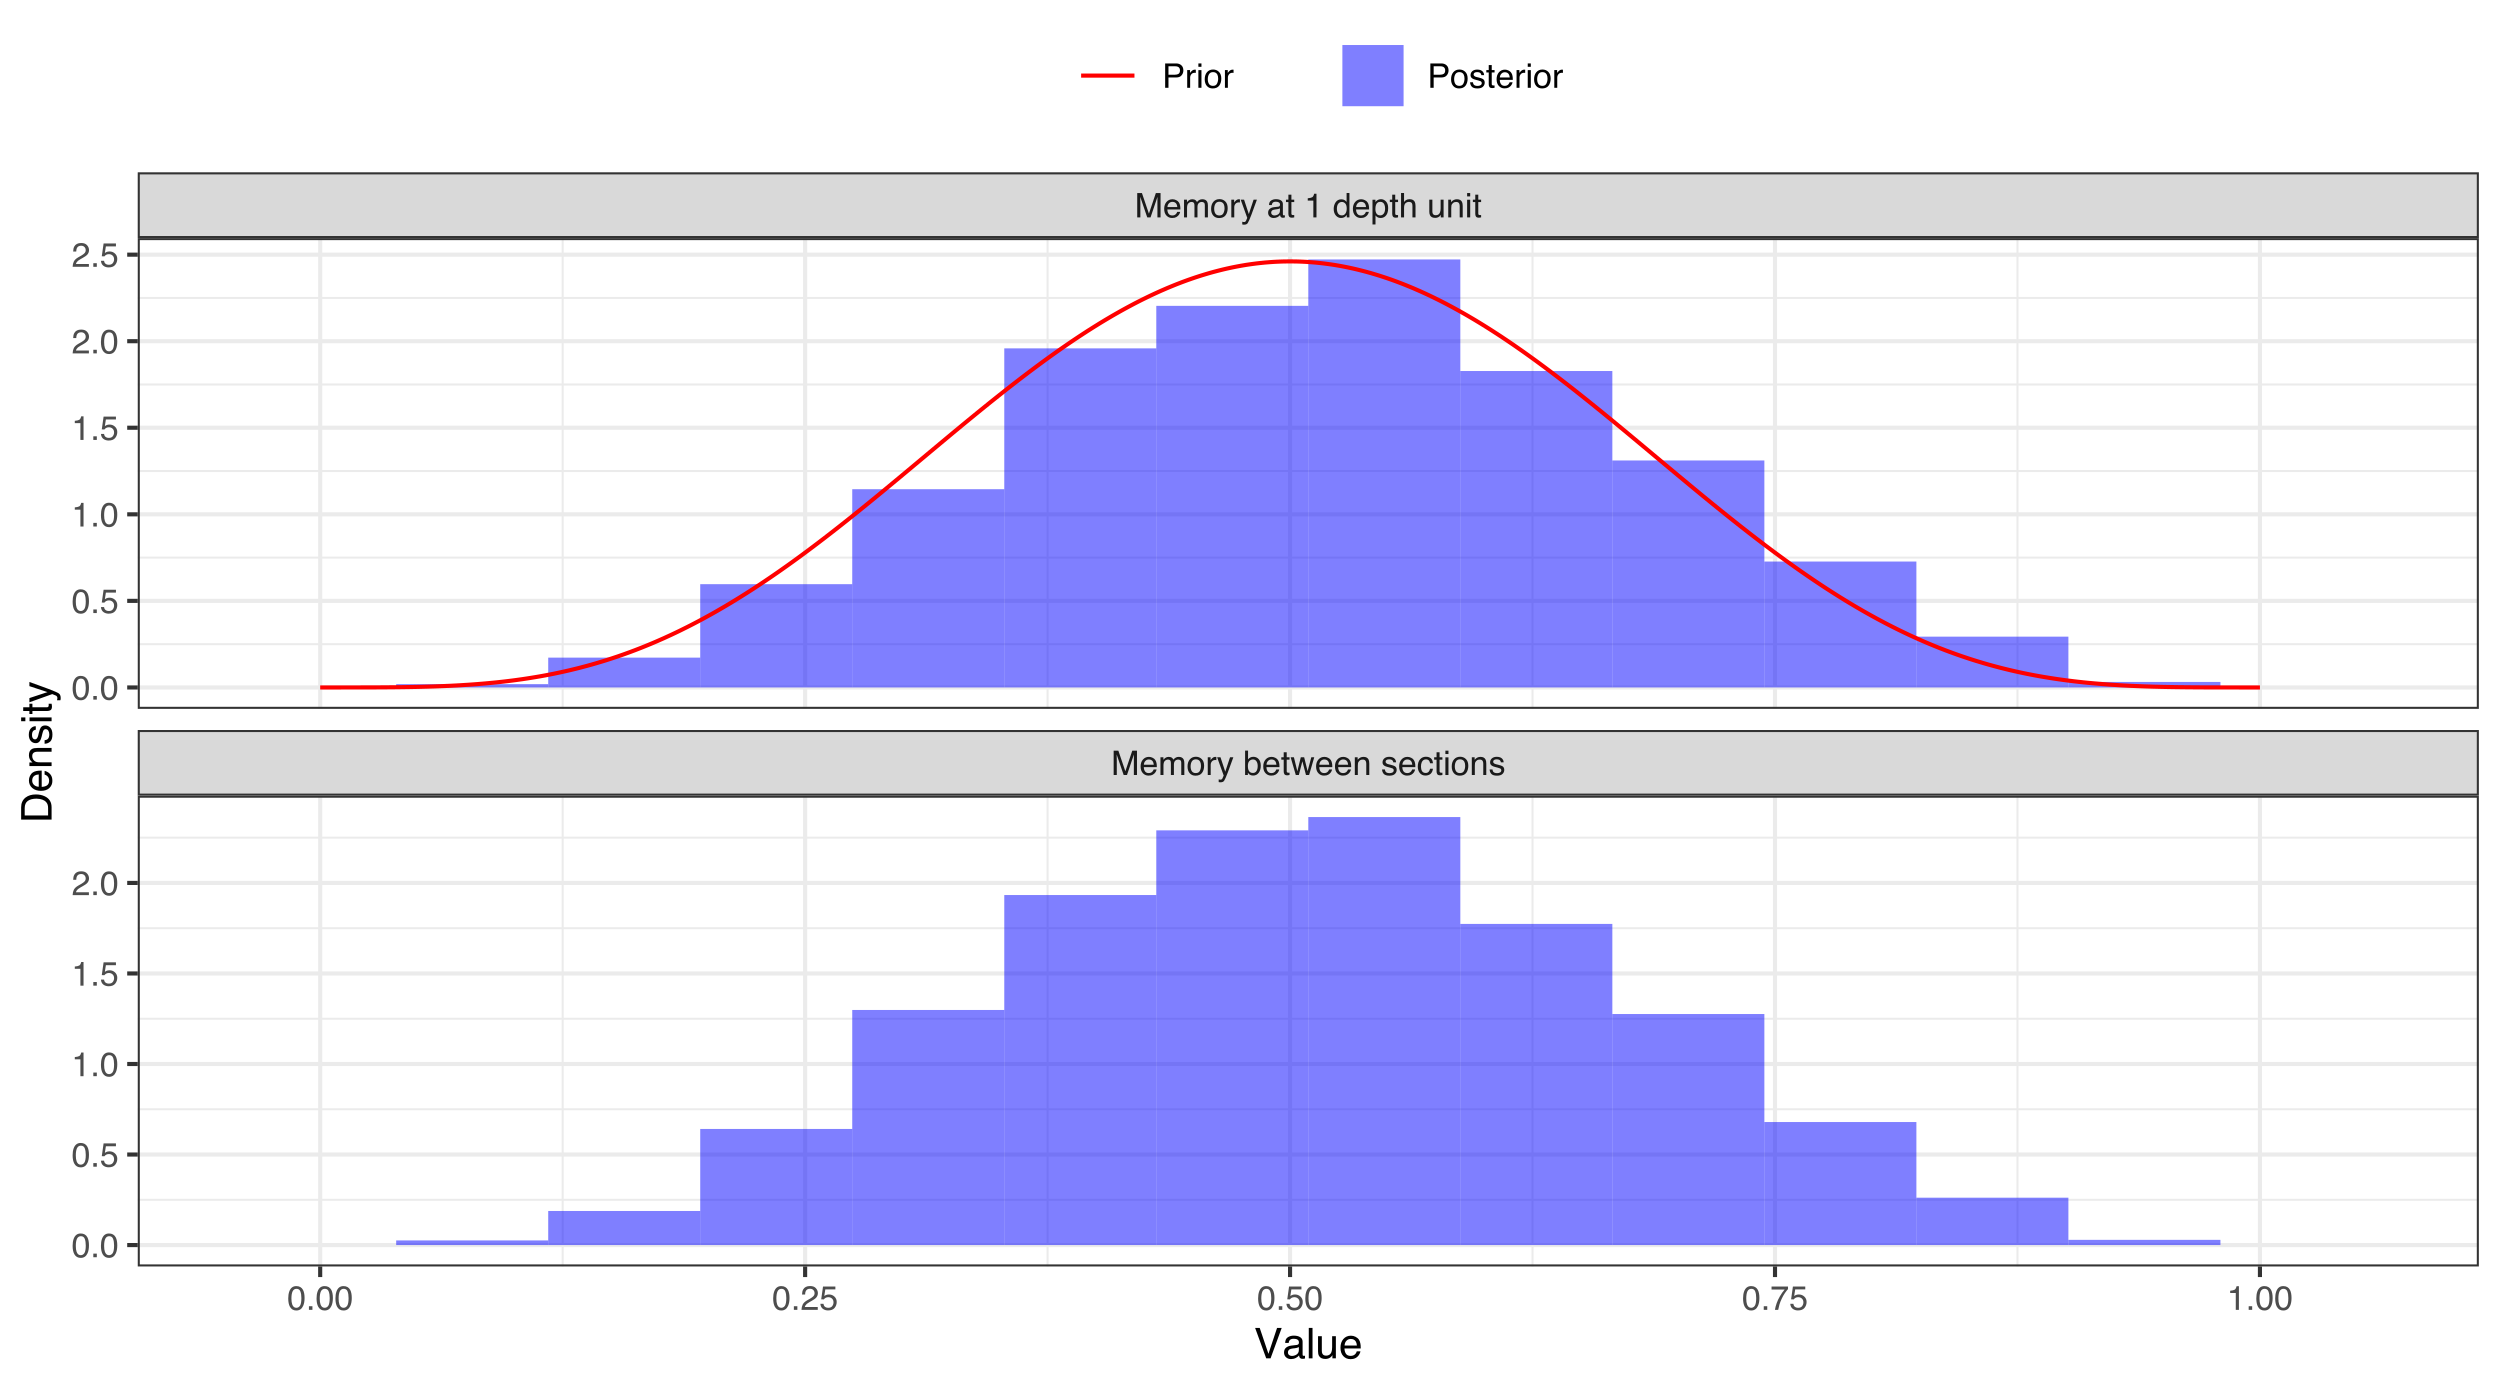 <?xml version="1.0" encoding="UTF-8"?>
<svg xmlns="http://www.w3.org/2000/svg" xmlns:xlink="http://www.w3.org/1999/xlink" width="648pt" height="360pt" viewBox="0 0 648 360" version="1.1">
<defs>
<g>
<symbol overflow="visible" id="glyph0-0">
<path style="stroke:none;" d="M 0.281 0 L 0.281 -6.312 L 5.297 -6.312 L 5.297 0 Z M 4.5 -0.797 L 4.5 -5.516 L 1.078 -5.516 L 1.078 -0.797 Z M 4.5 -0.797 "/>
</symbol>
<symbol overflow="visible" id="glyph0-1">
<path style="stroke:none;" d="M 0.656 -6.312 L 1.875 -6.312 L 3.688 -0.969 L 5.484 -6.312 L 6.703 -6.312 L 6.703 0 L 5.891 0 L 5.891 -3.719 C 5.891 -3.852 5.891 -4.066 5.891 -4.359 C 5.898 -4.66 5.906 -4.984 5.906 -5.328 L 4.109 0 L 3.25 0 L 1.438 -5.328 L 1.438 -5.125 C 1.438 -4.969 1.441 -4.734 1.453 -4.422 C 1.461 -4.109 1.469 -3.875 1.469 -3.719 L 1.469 0 L 0.656 0 Z M 0.656 -6.312 "/>
</symbol>
<symbol overflow="visible" id="glyph0-2">
<path style="stroke:none;" d="M 2.484 -4.703 C 2.805 -4.703 3.117 -4.625 3.422 -4.469 C 3.734 -4.32 3.969 -4.125 4.125 -3.875 C 4.281 -3.645 4.383 -3.375 4.438 -3.062 C 4.488 -2.852 4.516 -2.516 4.516 -2.047 L 1.141 -2.047 C 1.148 -1.586 1.258 -1.211 1.469 -0.922 C 1.676 -0.641 1.992 -0.5 2.422 -0.5 C 2.828 -0.5 3.148 -0.633 3.391 -0.906 C 3.523 -1.062 3.625 -1.238 3.688 -1.438 L 4.453 -1.438 C 4.43 -1.27 4.363 -1.082 4.25 -0.875 C 4.133 -0.664 4.004 -0.5 3.859 -0.375 C 3.629 -0.145 3.344 0.008 3 0.094 C 2.812 0.133 2.598 0.156 2.359 0.156 C 1.785 0.156 1.301 -0.051 0.906 -0.469 C 0.508 -0.883 0.312 -1.469 0.312 -2.219 C 0.312 -2.945 0.508 -3.539 0.906 -4 C 1.312 -4.469 1.836 -4.703 2.484 -4.703 Z M 3.719 -2.672 C 3.688 -3.004 3.613 -3.27 3.5 -3.469 C 3.281 -3.844 2.926 -4.031 2.438 -4.031 C 2.082 -4.031 1.785 -3.898 1.547 -3.641 C 1.305 -3.391 1.176 -3.066 1.156 -2.672 Z M 2.406 -4.719 Z M 2.406 -4.719 "/>
</symbol>
<symbol overflow="visible" id="glyph0-3">
<path style="stroke:none;" d="M 0.562 -4.594 L 1.328 -4.594 L 1.328 -3.953 C 1.516 -4.172 1.68 -4.332 1.828 -4.438 C 2.086 -4.613 2.379 -4.703 2.703 -4.703 C 3.066 -4.703 3.359 -4.613 3.578 -4.438 C 3.703 -4.332 3.816 -4.18 3.922 -3.984 C 4.098 -4.223 4.301 -4.398 4.531 -4.516 C 4.758 -4.641 5.02 -4.703 5.312 -4.703 C 5.926 -4.703 6.348 -4.477 6.578 -4.031 C 6.691 -3.789 6.75 -3.469 6.75 -3.062 L 6.75 0 L 5.953 0 L 5.953 -3.203 C 5.953 -3.504 5.875 -3.711 5.719 -3.828 C 5.57 -3.941 5.383 -4 5.156 -4 C 4.852 -4 4.594 -3.895 4.375 -3.688 C 4.156 -3.488 4.047 -3.148 4.047 -2.672 L 4.047 0 L 3.266 0 L 3.266 -3 C 3.266 -3.312 3.227 -3.539 3.156 -3.688 C 3.039 -3.895 2.82 -4 2.5 -4 C 2.207 -4 1.941 -3.883 1.703 -3.656 C 1.461 -3.438 1.344 -3.031 1.344 -2.438 L 1.344 0 L 0.562 0 Z M 0.562 -4.594 "/>
</symbol>
<symbol overflow="visible" id="glyph0-4">
<path style="stroke:none;" d="M 2.391 -0.5 C 2.898 -0.5 3.25 -0.691 3.438 -1.078 C 3.633 -1.461 3.734 -1.895 3.734 -2.375 C 3.734 -2.801 3.664 -3.148 3.531 -3.422 C 3.312 -3.848 2.938 -4.062 2.406 -4.062 C 1.926 -4.062 1.578 -3.879 1.359 -3.516 C 1.148 -3.16 1.047 -2.727 1.047 -2.219 C 1.047 -1.727 1.148 -1.316 1.359 -0.984 C 1.578 -0.66 1.922 -0.5 2.391 -0.5 Z M 2.422 -4.734 C 3.016 -4.734 3.516 -4.535 3.922 -4.141 C 4.336 -3.742 4.547 -3.16 4.547 -2.391 C 4.547 -1.648 4.363 -1.035 4 -0.547 C 3.633 -0.066 3.07 0.172 2.312 0.172 C 1.688 0.172 1.188 -0.039 0.812 -0.469 C 0.438 -0.895 0.25 -1.473 0.25 -2.203 C 0.25 -2.973 0.445 -3.586 0.844 -4.047 C 1.238 -4.504 1.766 -4.734 2.422 -4.734 Z M 2.391 -4.719 Z M 2.391 -4.719 "/>
</symbol>
<symbol overflow="visible" id="glyph0-5">
<path style="stroke:none;" d="M 0.594 -4.594 L 1.328 -4.594 L 1.328 -3.812 C 1.379 -3.957 1.523 -4.141 1.766 -4.359 C 2.004 -4.586 2.273 -4.703 2.578 -4.703 C 2.586 -4.703 2.609 -4.695 2.641 -4.688 C 2.68 -4.688 2.742 -4.688 2.828 -4.688 L 2.828 -3.859 C 2.773 -3.867 2.727 -3.875 2.688 -3.875 C 2.656 -3.883 2.617 -3.891 2.578 -3.891 C 2.18 -3.891 1.879 -3.766 1.672 -3.516 C 1.461 -3.266 1.359 -2.973 1.359 -2.641 L 1.359 0 L 0.594 0 Z M 0.594 -4.594 "/>
</symbol>
<symbol overflow="visible" id="glyph0-6">
<path style="stroke:none;" d="M 3.438 -4.594 L 4.297 -4.594 C 4.18 -4.301 3.938 -3.629 3.562 -2.578 C 3.289 -1.785 3.055 -1.145 2.859 -0.656 C 2.41 0.52 2.094 1.238 1.906 1.5 C 1.727 1.758 1.414 1.891 0.969 1.891 C 0.863 1.891 0.781 1.883 0.719 1.875 C 0.664 1.863 0.594 1.848 0.5 1.828 L 0.5 1.125 C 0.633 1.156 0.734 1.176 0.797 1.188 C 0.859 1.195 0.91 1.203 0.953 1.203 C 1.098 1.203 1.203 1.176 1.266 1.125 C 1.336 1.082 1.395 1.023 1.438 0.953 C 1.457 0.93 1.508 0.812 1.594 0.594 C 1.688 0.383 1.754 0.234 1.797 0.141 L 0.094 -4.594 L 0.969 -4.594 L 2.203 -0.859 Z M 2.188 -4.719 Z M 2.188 -4.719 "/>
</symbol>
<symbol overflow="visible" id="glyph0-7">
<path style="stroke:none;" d=""/>
</symbol>
<symbol overflow="visible" id="glyph0-8">
<path style="stroke:none;" d="M 0.5 -6.328 L 1.266 -6.328 L 1.266 -4.047 C 1.43 -4.266 1.629 -4.43 1.859 -4.547 C 2.098 -4.66 2.352 -4.719 2.625 -4.719 C 3.195 -4.719 3.66 -4.52 4.016 -4.125 C 4.379 -3.738 4.562 -3.16 4.562 -2.391 C 4.562 -1.66 4.383 -1.055 4.031 -0.578 C 3.676 -0.098 3.188 0.141 2.562 0.141 C 2.219 0.141 1.922 0.055 1.672 -0.109 C 1.535 -0.203 1.383 -0.363 1.219 -0.594 L 1.219 0 L 0.5 0 Z M 2.516 -0.531 C 2.93 -0.531 3.242 -0.695 3.453 -1.031 C 3.66 -1.363 3.766 -1.801 3.766 -2.344 C 3.766 -2.832 3.66 -3.234 3.453 -3.547 C 3.242 -3.867 2.938 -4.031 2.531 -4.031 C 2.188 -4.031 1.879 -3.898 1.609 -3.641 C 1.348 -3.379 1.219 -2.945 1.219 -2.344 C 1.219 -1.914 1.27 -1.566 1.375 -1.297 C 1.582 -0.785 1.961 -0.531 2.516 -0.531 Z M 2.516 -0.531 "/>
</symbol>
<symbol overflow="visible" id="glyph0-9">
<path style="stroke:none;" d="M 0.719 -5.891 L 1.5 -5.891 L 1.5 -4.594 L 2.234 -4.594 L 2.234 -3.969 L 1.5 -3.969 L 1.5 -0.969 C 1.5 -0.801 1.555 -0.691 1.672 -0.641 C 1.723 -0.609 1.82 -0.594 1.969 -0.594 C 2 -0.594 2.035 -0.594 2.078 -0.594 C 2.129 -0.594 2.18 -0.598 2.234 -0.609 L 2.234 0 C 2.148 0.02 2.055 0.035 1.953 0.047 C 1.859 0.066 1.758 0.078 1.656 0.078 C 1.289 0.078 1.039 -0.016 0.906 -0.203 C 0.781 -0.391 0.719 -0.629 0.719 -0.922 L 0.719 -3.969 L 0.094 -3.969 L 0.094 -4.594 L 0.719 -4.594 Z M 0.719 -5.891 "/>
</symbol>
<symbol overflow="visible" id="glyph0-10">
<path style="stroke:none;" d="M 0.922 -4.594 L 1.812 -0.969 L 2.703 -4.594 L 3.578 -4.594 L 4.469 -1 L 5.422 -4.594 L 6.188 -4.594 L 4.859 0 L 4.047 0 L 3.109 -3.562 L 2.203 0 L 1.406 0 L 0.078 -4.594 Z M 0.922 -4.594 "/>
</symbol>
<symbol overflow="visible" id="glyph0-11">
<path style="stroke:none;" d="M 0.562 -4.594 L 1.297 -4.594 L 1.297 -3.953 C 1.516 -4.211 1.742 -4.398 1.984 -4.516 C 2.234 -4.641 2.508 -4.703 2.812 -4.703 C 3.457 -4.703 3.895 -4.473 4.125 -4.016 C 4.25 -3.766 4.312 -3.41 4.312 -2.953 L 4.312 0 L 3.531 0 L 3.531 -2.906 C 3.531 -3.176 3.488 -3.398 3.406 -3.578 C 3.27 -3.859 3.02 -4 2.656 -4 C 2.477 -4 2.328 -3.984 2.203 -3.953 C 1.992 -3.891 1.812 -3.766 1.656 -3.578 C 1.52 -3.422 1.43 -3.258 1.391 -3.094 C 1.359 -2.938 1.344 -2.707 1.344 -2.406 L 1.344 0 L 0.562 0 Z M 2.391 -4.719 Z M 2.391 -4.719 "/>
</symbol>
<symbol overflow="visible" id="glyph0-12">
<path style="stroke:none;" d="M 1.031 -1.438 C 1.051 -1.188 1.113 -0.988 1.219 -0.844 C 1.414 -0.602 1.754 -0.484 2.234 -0.484 C 2.516 -0.484 2.766 -0.539 2.984 -0.656 C 3.203 -0.781 3.312 -0.973 3.312 -1.234 C 3.312 -1.43 3.223 -1.582 3.047 -1.688 C 2.941 -1.75 2.723 -1.82 2.391 -1.906 L 1.781 -2.062 C 1.383 -2.164 1.094 -2.273 0.906 -2.391 C 0.57 -2.598 0.406 -2.891 0.406 -3.266 C 0.406 -3.691 0.562 -4.039 0.875 -4.312 C 1.195 -4.582 1.617 -4.719 2.141 -4.719 C 2.836 -4.719 3.336 -4.516 3.641 -4.109 C 3.836 -3.848 3.93 -3.57 3.922 -3.281 L 3.203 -3.281 C 3.18 -3.457 3.117 -3.613 3.016 -3.75 C 2.836 -3.957 2.531 -4.062 2.094 -4.062 C 1.801 -4.062 1.578 -4.004 1.422 -3.891 C 1.273 -3.773 1.203 -3.629 1.203 -3.453 C 1.203 -3.254 1.301 -3.094 1.5 -2.969 C 1.613 -2.895 1.781 -2.832 2 -2.781 L 2.516 -2.656 C 3.066 -2.52 3.438 -2.391 3.625 -2.266 C 3.926 -2.066 4.078 -1.754 4.078 -1.328 C 4.078 -0.922 3.922 -0.566 3.609 -0.266 C 3.305 0.023 2.832 0.172 2.188 0.172 C 1.508 0.172 1.023 0.02 0.734 -0.281 C 0.453 -0.594 0.301 -0.977 0.281 -1.438 Z M 2.172 -4.719 Z M 2.172 -4.719 "/>
</symbol>
<symbol overflow="visible" id="glyph0-13">
<path style="stroke:none;" d="M 2.344 -4.734 C 2.863 -4.734 3.285 -4.609 3.609 -4.359 C 3.93 -4.109 4.125 -3.672 4.188 -3.047 L 3.438 -3.047 C 3.395 -3.336 3.289 -3.578 3.125 -3.766 C 2.957 -3.953 2.695 -4.047 2.344 -4.047 C 1.852 -4.047 1.5 -3.801 1.281 -3.312 C 1.145 -3.008 1.078 -2.629 1.078 -2.172 C 1.078 -1.703 1.172 -1.312 1.359 -1 C 1.555 -0.688 1.867 -0.531 2.297 -0.531 C 2.609 -0.531 2.859 -0.625 3.047 -0.812 C 3.234 -1.008 3.363 -1.281 3.438 -1.625 L 4.188 -1.625 C 4.102 -1.02 3.891 -0.57 3.547 -0.281 C 3.203 0 2.766 0.141 2.234 0.141 C 1.629 0.141 1.145 -0.078 0.781 -0.516 C 0.426 -0.961 0.25 -1.516 0.25 -2.172 C 0.25 -2.984 0.445 -3.613 0.844 -4.062 C 1.238 -4.508 1.738 -4.734 2.344 -4.734 Z M 2.219 -4.719 Z M 2.219 -4.719 "/>
</symbol>
<symbol overflow="visible" id="glyph0-14">
<path style="stroke:none;" d="M 0.562 -4.578 L 1.359 -4.578 L 1.359 0 L 0.562 0 Z M 0.562 -6.312 L 1.359 -6.312 L 1.359 -5.438 L 0.562 -5.438 Z M 0.562 -6.312 "/>
</symbol>
<symbol overflow="visible" id="glyph0-15">
<path style="stroke:none;" d="M 1.156 -1.219 C 1.156 -1 1.238 -0.82 1.406 -0.688 C 1.57 -0.562 1.766 -0.5 1.984 -0.5 C 2.254 -0.5 2.52 -0.562 2.781 -0.688 C 3.207 -0.895 3.422 -1.238 3.422 -1.719 L 3.422 -2.344 C 3.328 -2.281 3.203 -2.227 3.047 -2.188 C 2.898 -2.145 2.754 -2.117 2.609 -2.109 L 2.141 -2.047 C 1.867 -2.004 1.66 -1.945 1.516 -1.875 C 1.273 -1.738 1.156 -1.52 1.156 -1.219 Z M 3.031 -2.781 C 3.207 -2.812 3.328 -2.891 3.391 -3.016 C 3.422 -3.078 3.438 -3.176 3.438 -3.312 C 3.438 -3.57 3.344 -3.758 3.156 -3.875 C 2.969 -4 2.703 -4.062 2.359 -4.062 C 1.953 -4.062 1.664 -3.953 1.5 -3.734 C 1.406 -3.609 1.344 -3.43 1.312 -3.203 L 0.594 -3.203 C 0.602 -3.766 0.785 -4.156 1.141 -4.375 C 1.492 -4.602 1.906 -4.719 2.375 -4.719 C 2.914 -4.719 3.352 -4.613 3.688 -4.406 C 4.02 -4.195 4.188 -3.875 4.188 -3.438 L 4.188 -0.797 C 4.188 -0.711 4.203 -0.645 4.234 -0.594 C 4.273 -0.551 4.348 -0.531 4.453 -0.531 C 4.484 -0.531 4.52 -0.531 4.562 -0.531 C 4.602 -0.531 4.648 -0.535 4.703 -0.547 L 4.703 0.016 C 4.578 0.055 4.484 0.078 4.422 0.078 C 4.359 0.086 4.273 0.094 4.172 0.094 C 3.898 0.094 3.707 0 3.594 -0.188 C 3.531 -0.281 3.484 -0.422 3.453 -0.609 C 3.297 -0.398 3.07 -0.219 2.781 -0.062 C 2.488 0.082 2.16 0.156 1.797 0.156 C 1.367 0.156 1.02 0.023 0.75 -0.234 C 0.488 -0.492 0.359 -0.816 0.359 -1.203 C 0.359 -1.629 0.488 -1.957 0.75 -2.188 C 1.02 -2.426 1.367 -2.578 1.797 -2.641 Z M 2.391 -4.719 Z M 2.391 -4.719 "/>
</symbol>
<symbol overflow="visible" id="glyph0-16">
<path style="stroke:none;" d="M 0.844 -4.359 L 0.844 -4.953 C 1.395 -5.004 1.781 -5.094 2 -5.219 C 2.227 -5.344 2.395 -5.645 2.5 -6.125 L 3.109 -6.125 L 3.109 0 L 2.297 0 L 2.297 -4.359 Z M 0.844 -4.359 "/>
</symbol>
<symbol overflow="visible" id="glyph0-17">
<path style="stroke:none;" d="M 1.062 -2.25 C 1.062 -1.75 1.164 -1.332 1.375 -1 C 1.582 -0.676 1.914 -0.516 2.375 -0.516 C 2.727 -0.516 3.02 -0.664 3.25 -0.969 C 3.488 -1.281 3.609 -1.723 3.609 -2.297 C 3.609 -2.879 3.488 -3.305 3.25 -3.578 C 3.008 -3.859 2.711 -4 2.359 -4 C 1.973 -4 1.66 -3.848 1.422 -3.547 C 1.18 -3.254 1.062 -2.82 1.062 -2.25 Z M 2.219 -4.688 C 2.57 -4.688 2.867 -4.609 3.109 -4.453 C 3.242 -4.367 3.398 -4.219 3.578 -4 L 3.578 -6.328 L 4.312 -6.328 L 4.312 0 L 3.625 0 L 3.625 -0.641 C 3.438 -0.359 3.219 -0.156 2.969 -0.031 C 2.727 0.094 2.453 0.156 2.141 0.156 C 1.617 0.156 1.172 -0.055 0.797 -0.484 C 0.422 -0.91 0.234 -1.484 0.234 -2.203 C 0.234 -2.867 0.406 -3.445 0.75 -3.938 C 1.094 -4.438 1.582 -4.688 2.219 -4.688 Z M 2.219 -4.688 "/>
</symbol>
<symbol overflow="visible" id="glyph0-18">
<path style="stroke:none;" d="M 2.516 -0.516 C 2.867 -0.516 3.164 -0.664 3.406 -0.969 C 3.645 -1.27 3.766 -1.723 3.766 -2.328 C 3.766 -2.691 3.711 -3.004 3.609 -3.266 C 3.41 -3.773 3.047 -4.031 2.516 -4.031 C 1.973 -4.031 1.602 -3.766 1.406 -3.234 C 1.301 -2.941 1.25 -2.578 1.25 -2.141 C 1.25 -1.785 1.301 -1.484 1.406 -1.234 C 1.602 -0.754 1.973 -0.516 2.516 -0.516 Z M 0.5 -4.578 L 1.266 -4.578 L 1.266 -3.969 C 1.41 -4.176 1.578 -4.336 1.766 -4.453 C 2.023 -4.629 2.332 -4.719 2.688 -4.719 C 3.207 -4.719 3.648 -4.516 4.016 -4.109 C 4.379 -3.711 4.562 -3.145 4.562 -2.406 C 4.562 -1.395 4.297 -0.676 3.766 -0.25 C 3.43 0.02 3.047 0.156 2.609 0.156 C 2.266 0.156 1.973 0.078 1.734 -0.078 C 1.598 -0.16 1.445 -0.305 1.281 -0.516 L 1.281 1.828 L 0.5 1.828 Z M 0.5 -4.578 "/>
</symbol>
<symbol overflow="visible" id="glyph0-19">
<path style="stroke:none;" d="M 0.562 -6.328 L 1.344 -6.328 L 1.344 -3.984 C 1.52 -4.211 1.68 -4.375 1.828 -4.469 C 2.078 -4.633 2.391 -4.719 2.766 -4.719 C 3.43 -4.719 3.883 -4.484 4.125 -4.016 C 4.25 -3.754 4.312 -3.398 4.312 -2.953 L 4.312 0 L 3.516 0 L 3.516 -2.906 C 3.516 -3.238 3.473 -3.484 3.391 -3.641 C 3.254 -3.891 2.992 -4.016 2.609 -4.016 C 2.285 -4.016 1.992 -3.906 1.734 -3.688 C 1.473 -3.469 1.344 -3.051 1.344 -2.438 L 1.344 0 L 0.562 0 Z M 0.562 -6.328 "/>
</symbol>
<symbol overflow="visible" id="glyph0-20">
<path style="stroke:none;" d="M 1.344 -4.594 L 1.344 -1.547 C 1.344 -1.305 1.379 -1.113 1.453 -0.969 C 1.586 -0.695 1.844 -0.562 2.219 -0.562 C 2.758 -0.562 3.125 -0.801 3.312 -1.281 C 3.426 -1.539 3.484 -1.895 3.484 -2.344 L 3.484 -4.594 L 4.25 -4.594 L 4.25 0 L 3.516 0 L 3.531 -0.672 C 3.426 -0.504 3.301 -0.359 3.156 -0.234 C 2.863 0.004 2.504 0.125 2.078 0.125 C 1.422 0.125 0.977 -0.094 0.75 -0.531 C 0.613 -0.77 0.547 -1.082 0.547 -1.469 L 0.547 -4.594 Z M 2.406 -4.719 Z M 2.406 -4.719 "/>
</symbol>
<symbol overflow="visible" id="glyph0-21">
<path style="stroke:none;" d="M 2.375 -6.156 C 3.176 -6.156 3.754 -5.828 4.109 -5.172 C 4.379 -4.66 4.516 -3.961 4.516 -3.078 C 4.516 -2.242 4.391 -1.555 4.141 -1.016 C 3.785 -0.223 3.195 0.172 2.375 0.172 C 1.633 0.172 1.082 -0.148 0.719 -0.797 C 0.426 -1.328 0.281 -2.047 0.281 -2.953 C 0.281 -3.648 0.367 -4.25 0.547 -4.75 C 0.879 -5.688 1.488 -6.156 2.375 -6.156 Z M 2.375 -0.531 C 2.77 -0.531 3.086 -0.707 3.328 -1.062 C 3.566 -1.426 3.688 -2.086 3.688 -3.047 C 3.688 -3.754 3.598 -4.332 3.422 -4.781 C 3.254 -5.227 2.922 -5.453 2.422 -5.453 C 1.973 -5.453 1.641 -5.238 1.422 -4.812 C 1.211 -4.383 1.109 -3.754 1.109 -2.922 C 1.109 -2.297 1.176 -1.789 1.312 -1.406 C 1.52 -0.82 1.875 -0.531 2.375 -0.531 Z M 2.375 -0.531 "/>
</symbol>
<symbol overflow="visible" id="glyph0-22">
<path style="stroke:none;" d="M 0.75 -0.938 L 1.656 -0.938 L 1.656 0 L 0.75 0 Z M 0.75 -0.938 "/>
</symbol>
<symbol overflow="visible" id="glyph0-23">
<path style="stroke:none;" d="M 0.281 0 C 0.301 -0.531 0.406 -0.988 0.594 -1.375 C 0.789 -1.77 1.164 -2.129 1.719 -2.453 L 2.547 -2.922 C 2.91 -3.141 3.164 -3.328 3.312 -3.484 C 3.551 -3.711 3.672 -3.984 3.672 -4.297 C 3.672 -4.648 3.562 -4.93 3.344 -5.141 C 3.133 -5.359 2.848 -5.469 2.484 -5.469 C 1.961 -5.469 1.598 -5.266 1.391 -4.859 C 1.285 -4.648 1.227 -4.352 1.219 -3.969 L 0.422 -3.969 C 0.43 -4.5 0.531 -4.938 0.719 -5.281 C 1.051 -5.875 1.645 -6.172 2.5 -6.172 C 3.195 -6.172 3.707 -5.977 4.031 -5.594 C 4.363 -5.219 4.531 -4.797 4.531 -4.328 C 4.531 -3.836 4.352 -3.414 4 -3.062 C 3.801 -2.863 3.441 -2.617 2.922 -2.328 L 2.344 -2 C 2.062 -1.844 1.836 -1.695 1.672 -1.562 C 1.391 -1.312 1.211 -1.035 1.141 -0.734 L 4.5 -0.734 L 4.5 0 Z M 0.281 0 "/>
</symbol>
<symbol overflow="visible" id="glyph0-24">
<path style="stroke:none;" d="M 1.094 -1.562 C 1.133 -1.125 1.336 -0.82 1.703 -0.656 C 1.879 -0.57 2.094 -0.531 2.344 -0.531 C 2.801 -0.531 3.141 -0.676 3.359 -0.969 C 3.578 -1.258 3.688 -1.582 3.688 -1.938 C 3.688 -2.363 3.555 -2.691 3.297 -2.922 C 3.035 -3.16 2.719 -3.281 2.344 -3.281 C 2.082 -3.281 1.852 -3.227 1.656 -3.125 C 1.469 -3.02 1.305 -2.879 1.172 -2.703 L 0.5 -2.734 L 0.969 -6.047 L 4.172 -6.047 L 4.172 -5.297 L 1.562 -5.297 L 1.297 -3.594 C 1.43 -3.695 1.566 -3.773 1.703 -3.828 C 1.93 -3.93 2.195 -3.984 2.5 -3.984 C 3.062 -3.984 3.535 -3.801 3.922 -3.438 C 4.316 -3.07 4.516 -2.609 4.516 -2.047 C 4.516 -1.461 4.332 -0.945 3.969 -0.5 C 3.613 -0.062 3.047 0.156 2.266 0.156 C 1.754 0.156 1.305 0.016 0.922 -0.266 C 0.547 -0.547 0.332 -0.977 0.281 -1.562 Z M 1.094 -1.562 "/>
</symbol>
<symbol overflow="visible" id="glyph0-25">
<path style="stroke:none;" d="M 4.594 -6.047 L 4.594 -5.375 C 4.395 -5.176 4.129 -4.836 3.797 -4.359 C 3.473 -3.891 3.188 -3.379 2.938 -2.828 C 2.688 -2.297 2.5 -1.812 2.375 -1.375 C 2.289 -1.082 2.18 -0.625 2.047 0 L 1.203 0 C 1.391 -1.176 1.816 -2.344 2.484 -3.5 C 2.879 -4.188 3.289 -4.773 3.719 -5.266 L 0.328 -5.266 L 0.328 -6.047 Z M 4.594 -6.047 "/>
</symbol>
<symbol overflow="visible" id="glyph0-26">
<path style="stroke:none;" d="M 0.75 -6.312 L 3.594 -6.312 C 4.156 -6.312 4.609 -6.148 4.953 -5.828 C 5.297 -5.516 5.469 -5.07 5.469 -4.5 C 5.469 -4.008 5.312 -3.582 5 -3.219 C 4.695 -2.852 4.227 -2.672 3.594 -2.672 L 1.609 -2.672 L 1.609 0 L 0.75 0 Z M 4.594 -4.5 C 4.594 -4.957 4.422 -5.27 4.078 -5.438 C 3.891 -5.531 3.633 -5.578 3.312 -5.578 L 1.609 -5.578 L 1.609 -3.391 L 3.312 -3.391 C 3.695 -3.391 4.004 -3.469 4.234 -3.625 C 4.473 -3.789 4.594 -4.082 4.594 -4.5 Z M 4.594 -4.5 "/>
</symbol>
<symbol overflow="visible" id="glyph1-0">
<path style="stroke:none;" d="M 0.359 0 L 0.359 -7.891 L 6.625 -7.891 L 6.625 0 Z M 5.625 -0.984 L 5.625 -6.906 L 1.344 -6.906 L 1.344 -0.984 Z M 5.625 -0.984 "/>
</symbol>
<symbol overflow="visible" id="glyph1-1">
<path style="stroke:none;" d="M 1.469 -7.891 L 3.734 -1.172 L 5.969 -7.891 L 7.172 -7.891 L 4.281 0 L 3.156 0 L 0.281 -7.891 Z M 1.469 -7.891 "/>
</symbol>
<symbol overflow="visible" id="glyph1-2">
<path style="stroke:none;" d="M 1.453 -1.531 C 1.453 -1.25 1.551 -1.023 1.75 -0.859 C 1.957 -0.703 2.203 -0.625 2.484 -0.625 C 2.816 -0.625 3.145 -0.703 3.469 -0.859 C 4.008 -1.117 4.281 -1.551 4.281 -2.156 L 4.281 -2.922 C 4.156 -2.848 4 -2.785 3.812 -2.734 C 3.633 -2.691 3.453 -2.656 3.266 -2.625 L 2.688 -2.562 C 2.332 -2.508 2.066 -2.438 1.891 -2.344 C 1.598 -2.164 1.453 -1.895 1.453 -1.531 Z M 3.797 -3.484 C 4.016 -3.516 4.16 -3.609 4.234 -3.766 C 4.273 -3.848 4.297 -3.973 4.297 -4.141 C 4.297 -4.461 4.176 -4.695 3.938 -4.844 C 3.707 -5 3.375 -5.078 2.938 -5.078 C 2.438 -5.078 2.082 -4.941 1.875 -4.672 C 1.75 -4.516 1.672 -4.289 1.641 -4 L 0.734 -4 C 0.754 -4.707 0.984 -5.195 1.422 -5.469 C 1.867 -5.75 2.383 -5.891 2.969 -5.891 C 3.645 -5.891 4.191 -5.758 4.609 -5.5 C 5.035 -5.25 5.25 -4.848 5.25 -4.297 L 5.25 -0.984 C 5.25 -0.891 5.266 -0.812 5.297 -0.75 C 5.336 -0.688 5.426 -0.656 5.562 -0.656 C 5.602 -0.656 5.648 -0.656 5.703 -0.656 C 5.766 -0.664 5.82 -0.676 5.875 -0.688 L 5.875 0.031 C 5.727 0.07 5.613 0.098 5.531 0.109 C 5.457 0.117 5.352 0.125 5.219 0.125 C 4.883 0.125 4.641 0.004 4.484 -0.234 C 4.41 -0.359 4.359 -0.535 4.328 -0.766 C 4.129 -0.504 3.844 -0.281 3.469 -0.094 C 3.102 0.094 2.695 0.188 2.25 0.188 C 1.719 0.188 1.281 0.023 0.938 -0.297 C 0.602 -0.617 0.438 -1.023 0.438 -1.516 C 0.438 -2.047 0.602 -2.457 0.938 -2.75 C 1.27 -3.039 1.707 -3.223 2.25 -3.297 Z M 2.984 -5.891 Z M 2.984 -5.891 "/>
</symbol>
<symbol overflow="visible" id="glyph1-3">
<path style="stroke:none;" d="M 0.734 -7.891 L 1.703 -7.891 L 1.703 0 L 0.734 0 Z M 0.734 -7.891 "/>
</symbol>
<symbol overflow="visible" id="glyph1-4">
<path style="stroke:none;" d="M 1.672 -5.75 L 1.672 -1.938 C 1.672 -1.645 1.719 -1.406 1.812 -1.219 C 1.988 -0.875 2.312 -0.703 2.781 -0.703 C 3.445 -0.703 3.906 -1 4.156 -1.594 C 4.281 -1.914 4.344 -2.359 4.344 -2.922 L 4.344 -5.75 L 5.312 -5.75 L 5.312 0 L 4.406 0 L 4.422 -0.844 C 4.297 -0.625 4.141 -0.441 3.953 -0.297 C 3.578 0.004 3.129 0.156 2.609 0.156 C 1.785 0.156 1.223 -0.117 0.922 -0.672 C 0.766 -0.961 0.688 -1.352 0.688 -1.844 L 0.688 -5.75 Z M 3 -5.891 Z M 3 -5.891 "/>
</symbol>
<symbol overflow="visible" id="glyph1-5">
<path style="stroke:none;" d="M 3.109 -5.875 C 3.516 -5.875 3.906 -5.781 4.281 -5.594 C 4.664 -5.406 4.961 -5.156 5.172 -4.844 C 5.359 -4.562 5.484 -4.223 5.547 -3.828 C 5.609 -3.566 5.641 -3.145 5.641 -2.562 L 1.422 -2.562 C 1.441 -1.977 1.578 -1.508 1.828 -1.156 C 2.086 -0.812 2.488 -0.641 3.031 -0.641 C 3.539 -0.641 3.945 -0.805 4.25 -1.141 C 4.414 -1.328 4.535 -1.551 4.609 -1.812 L 5.562 -1.812 C 5.531 -1.594 5.441 -1.352 5.297 -1.094 C 5.16 -0.832 5.004 -0.625 4.828 -0.469 C 4.535 -0.176 4.176 0.02 3.75 0.125 C 3.508 0.176 3.242 0.203 2.953 0.203 C 2.234 0.203 1.625 -0.055 1.125 -0.578 C 0.633 -1.098 0.391 -1.828 0.391 -2.766 C 0.391 -3.691 0.641 -4.441 1.141 -5.016 C 1.641 -5.586 2.297 -5.875 3.109 -5.875 Z M 4.641 -3.328 C 4.609 -3.754 4.52 -4.094 4.375 -4.344 C 4.102 -4.801 3.66 -5.031 3.047 -5.031 C 2.598 -5.031 2.223 -4.867 1.922 -4.547 C 1.629 -4.234 1.473 -3.828 1.453 -3.328 Z M 3.016 -5.891 Z M 3.016 -5.891 "/>
</symbol>
<symbol overflow="visible" id="glyph2-0">
<path style="stroke:none;" d="M 0 -0.359 L -7.891 -0.359 L -7.891 -6.625 L 0 -6.625 Z M -0.984 -5.625 L -6.906 -5.625 L -6.906 -1.344 L -0.984 -1.344 Z M -0.984 -5.625 "/>
</symbol>
<symbol overflow="visible" id="glyph2-1">
<path style="stroke:none;" d="M -0.906 -3.875 C -0.906 -4.227 -0.945 -4.523 -1.031 -4.766 C -1.164 -5.172 -1.43 -5.508 -1.828 -5.781 C -2.148 -5.988 -2.562 -6.141 -3.062 -6.234 C -3.352 -6.285 -3.629 -6.312 -3.891 -6.312 C -4.859 -6.312 -5.613 -6.117 -6.156 -5.734 C -6.695 -5.348 -6.969 -4.723 -6.969 -3.859 L -6.969 -1.953 L -0.906 -1.953 Z M -7.891 -0.891 L -7.891 -4.078 C -7.891 -5.16 -7.504 -6.004 -6.734 -6.609 C -6.035 -7.141 -5.145 -7.406 -4.062 -7.406 C -3.227 -7.406 -2.473 -7.25 -1.797 -6.938 C -0.598 -6.383 0 -5.43 0 -4.078 L 0 -0.891 Z M -7.891 -0.891 "/>
</symbol>
<symbol overflow="visible" id="glyph2-2">
<path style="stroke:none;" d="M -5.875 -3.109 C -5.875 -3.516 -5.781 -3.906 -5.594 -4.281 C -5.406 -4.664 -5.156 -4.961 -4.844 -5.172 C -4.562 -5.359 -4.223 -5.484 -3.828 -5.547 C -3.566 -5.609 -3.145 -5.641 -2.562 -5.641 L -2.562 -1.422 C -1.977 -1.441 -1.508 -1.578 -1.156 -1.828 C -0.812 -2.086 -0.641 -2.488 -0.641 -3.031 C -0.641 -3.539 -0.805 -3.945 -1.141 -4.25 C -1.328 -4.414 -1.551 -4.535 -1.812 -4.609 L -1.812 -5.562 C -1.594 -5.531 -1.352 -5.441 -1.094 -5.297 C -0.832 -5.16 -0.625 -5.004 -0.469 -4.828 C -0.176 -4.535 0.02 -4.176 0.125 -3.75 C 0.176 -3.508 0.203 -3.242 0.203 -2.953 C 0.203 -2.234 -0.055 -1.625 -0.578 -1.125 C -1.098 -0.633 -1.828 -0.391 -2.766 -0.391 C -3.691 -0.391 -4.441 -0.641 -5.016 -1.141 C -5.586 -1.641 -5.875 -2.297 -5.875 -3.109 Z M -3.328 -4.641 C -3.754 -4.609 -4.094 -4.52 -4.344 -4.375 C -4.801 -4.102 -5.031 -3.66 -5.031 -3.047 C -5.031 -2.598 -4.867 -2.223 -4.547 -1.922 C -4.234 -1.629 -3.828 -1.473 -3.328 -1.453 Z M -5.891 -3.016 Z M -5.891 -3.016 "/>
</symbol>
<symbol overflow="visible" id="glyph2-3">
<path style="stroke:none;" d="M -5.75 -0.703 L -5.75 -1.625 L -4.938 -1.625 C -5.27 -1.895 -5.508 -2.18 -5.656 -2.484 C -5.801 -2.797 -5.875 -3.133 -5.875 -3.5 C -5.875 -4.32 -5.594 -4.875 -5.031 -5.156 C -4.719 -5.312 -4.27 -5.391 -3.688 -5.391 L 0 -5.391 L 0 -4.422 L -3.625 -4.422 C -3.977 -4.422 -4.258 -4.367 -4.469 -4.266 C -4.832 -4.086 -5.016 -3.773 -5.016 -3.328 C -5.016 -3.098 -4.988 -2.91 -4.938 -2.766 C -4.863 -2.492 -4.707 -2.258 -4.469 -2.062 C -4.281 -1.906 -4.082 -1.801 -3.875 -1.75 C -3.676 -1.695 -3.391 -1.672 -3.016 -1.672 L 0 -1.672 L 0 -0.703 Z M -5.891 -2.984 Z M -5.891 -2.984 "/>
</symbol>
<symbol overflow="visible" id="glyph2-4">
<path style="stroke:none;" d="M -1.812 -1.281 C -1.488 -1.312 -1.238 -1.395 -1.062 -1.531 C -0.75 -1.77 -0.594 -2.191 -0.594 -2.797 C -0.594 -3.148 -0.672 -3.461 -0.828 -3.734 C -0.984 -4.004 -1.223 -4.141 -1.547 -4.141 C -1.797 -4.141 -1.984 -4.031 -2.109 -3.812 C -2.191 -3.676 -2.285 -3.398 -2.391 -2.984 L -2.578 -2.219 C -2.703 -1.727 -2.836 -1.367 -2.984 -1.141 C -3.254 -0.723 -3.617 -0.516 -4.078 -0.516 C -4.617 -0.516 -5.055 -0.707 -5.391 -1.094 C -5.734 -1.488 -5.906 -2.02 -5.906 -2.688 C -5.906 -3.551 -5.648 -4.176 -5.141 -4.562 C -4.816 -4.801 -4.469 -4.914 -4.094 -4.906 L -4.094 -4 C -4.312 -3.977 -4.508 -3.898 -4.688 -3.766 C -4.945 -3.547 -5.078 -3.16 -5.078 -2.609 C -5.078 -2.242 -5.004 -1.969 -4.859 -1.781 C -4.723 -1.594 -4.539 -1.5 -4.312 -1.5 C -4.062 -1.5 -3.863 -1.625 -3.719 -1.875 C -3.625 -2.008 -3.539 -2.219 -3.469 -2.5 L -3.312 -3.141 C -3.145 -3.836 -2.984 -4.301 -2.828 -4.531 C -2.578 -4.914 -2.191 -5.109 -1.672 -5.109 C -1.148 -5.109 -0.703 -4.91 -0.328 -4.516 C 0.035 -4.129 0.219 -3.539 0.219 -2.75 C 0.219 -1.895 0.023 -1.285 -0.359 -0.922 C -0.754 -0.566 -1.238 -0.379 -1.812 -0.359 Z M -5.891 -2.719 Z M -5.891 -2.719 "/>
</symbol>
<symbol overflow="visible" id="glyph2-5">
<path style="stroke:none;" d="M -5.719 -0.703 L -5.719 -1.688 L 0 -1.688 L 0 -0.703 Z M -7.891 -0.703 L -7.891 -1.688 L -6.797 -1.688 L -6.797 -0.703 Z M -7.891 -0.703 "/>
</symbol>
<symbol overflow="visible" id="glyph2-6">
<path style="stroke:none;" d="M -7.359 -0.906 L -7.359 -1.875 L -5.75 -1.875 L -5.75 -2.797 L -4.969 -2.797 L -4.969 -1.875 L -1.203 -1.875 C -1.004 -1.875 -0.875 -1.941 -0.812 -2.078 C -0.77 -2.16 -0.75 -2.285 -0.75 -2.453 C -0.75 -2.504 -0.75 -2.555 -0.75 -2.609 C -0.75 -2.66 -0.754 -2.723 -0.766 -2.797 L 0 -2.797 C 0.031 -2.68 0.051 -2.562 0.062 -2.438 C 0.082 -2.32 0.094 -2.195 0.094 -2.062 C 0.094 -1.613 -0.02 -1.305 -0.25 -1.141 C -0.488 -0.984 -0.789 -0.906 -1.156 -0.906 L -4.969 -0.906 L -4.969 -0.125 L -5.75 -0.125 L -5.75 -0.906 Z M -7.359 -0.906 "/>
</symbol>
<symbol overflow="visible" id="glyph2-7">
<path style="stroke:none;" d="M -5.75 -4.297 L -5.75 -5.375 C -5.383 -5.238 -4.547 -4.938 -3.234 -4.469 C -2.242 -4.113 -1.438 -3.816 -0.812 -3.578 C 0.656 -3.023 1.551 -2.633 1.875 -2.406 C 2.195 -2.176 2.359 -1.781 2.359 -1.219 C 2.359 -1.082 2.352 -0.977 2.344 -0.906 C 2.332 -0.832 2.312 -0.742 2.281 -0.641 L 1.406 -0.641 C 1.445 -0.805 1.473 -0.926 1.484 -1 C 1.492 -1.07 1.5 -1.141 1.5 -1.203 C 1.5 -1.379 1.469 -1.508 1.406 -1.594 C 1.352 -1.676 1.285 -1.75 1.203 -1.812 C 1.172 -1.82 1.02 -1.883 0.75 -2 C 0.488 -2.113 0.297 -2.191 0.172 -2.234 L -5.75 -0.109 L -5.75 -1.203 L -1.062 -2.75 Z M -5.891 -2.75 Z M -5.891 -2.75 "/>
</symbol>
</g>
<clipPath id="clip1">
  <path d="M 35.707 61.703 L 642.52 61.703 L 642.52 183.734 L 35.707 183.734 Z M 35.707 61.703 "/>
</clipPath>
<clipPath id="clip2">
  <path d="M 35.707 166 L 642.52 166 L 642.52 168 L 35.707 168 Z M 35.707 166 "/>
</clipPath>
<clipPath id="clip3">
  <path d="M 35.707 144 L 642.52 144 L 642.52 145 L 35.707 145 Z M 35.707 144 "/>
</clipPath>
<clipPath id="clip4">
  <path d="M 35.707 121 L 642.52 121 L 642.52 123 L 35.707 123 Z M 35.707 121 "/>
</clipPath>
<clipPath id="clip5">
  <path d="M 35.707 99 L 642.52 99 L 642.52 100 L 35.707 100 Z M 35.707 99 "/>
</clipPath>
<clipPath id="clip6">
  <path d="M 35.707 76 L 642.52 76 L 642.52 78 L 35.707 78 Z M 35.707 76 "/>
</clipPath>
<clipPath id="clip7">
  <path d="M 145 61.703 L 147 61.703 L 147 183.734 L 145 183.734 Z M 145 61.703 "/>
</clipPath>
<clipPath id="clip8">
  <path d="M 271 61.703 L 272 61.703 L 272 183.734 L 271 183.734 Z M 271 61.703 "/>
</clipPath>
<clipPath id="clip9">
  <path d="M 396 61.703 L 398 61.703 L 398 183.734 L 396 183.734 Z M 396 61.703 "/>
</clipPath>
<clipPath id="clip10">
  <path d="M 522 61.703 L 524 61.703 L 524 183.734 L 522 183.734 Z M 522 61.703 "/>
</clipPath>
<clipPath id="clip11">
  <path d="M 35.707 177 L 642.52 177 L 642.52 179 L 35.707 179 Z M 35.707 177 "/>
</clipPath>
<clipPath id="clip12">
  <path d="M 35.707 155 L 642.52 155 L 642.52 157 L 35.707 157 Z M 35.707 155 "/>
</clipPath>
<clipPath id="clip13">
  <path d="M 35.707 132 L 642.52 132 L 642.52 134 L 35.707 134 Z M 35.707 132 "/>
</clipPath>
<clipPath id="clip14">
  <path d="M 35.707 110 L 642.52 110 L 642.52 112 L 35.707 112 Z M 35.707 110 "/>
</clipPath>
<clipPath id="clip15">
  <path d="M 35.707 87 L 642.52 87 L 642.52 89 L 35.707 89 Z M 35.707 87 "/>
</clipPath>
<clipPath id="clip16">
  <path d="M 35.707 65 L 642.52 65 L 642.52 67 L 35.707 67 Z M 35.707 65 "/>
</clipPath>
<clipPath id="clip17">
  <path d="M 82 61.703 L 84 61.703 L 84 183.734 L 82 183.734 Z M 82 61.703 "/>
</clipPath>
<clipPath id="clip18">
  <path d="M 208 61.703 L 210 61.703 L 210 183.734 L 208 183.734 Z M 208 61.703 "/>
</clipPath>
<clipPath id="clip19">
  <path d="M 333 61.703 L 335 61.703 L 335 183.734 L 333 183.734 Z M 333 61.703 "/>
</clipPath>
<clipPath id="clip20">
  <path d="M 459 61.703 L 461 61.703 L 461 183.734 L 459 183.734 Z M 459 61.703 "/>
</clipPath>
<clipPath id="clip21">
  <path d="M 585 61.703 L 587 61.703 L 587 183.734 L 585 183.734 Z M 585 61.703 "/>
</clipPath>
<clipPath id="clip22">
  <path d="M 35.707 61.703 L 642.52 61.703 L 642.52 183.734 L 35.707 183.734 Z M 35.707 61.703 "/>
</clipPath>
<clipPath id="clip23">
  <path d="M 35.707 206.238 L 642.52 206.238 L 642.52 328.27 L 35.707 328.27 Z M 35.707 206.238 "/>
</clipPath>
<clipPath id="clip24">
  <path d="M 35.707 310 L 642.52 310 L 642.52 312 L 35.707 312 Z M 35.707 310 "/>
</clipPath>
<clipPath id="clip25">
  <path d="M 35.707 287 L 642.52 287 L 642.52 288 L 35.707 288 Z M 35.707 287 "/>
</clipPath>
<clipPath id="clip26">
  <path d="M 35.707 263 L 642.52 263 L 642.52 265 L 35.707 265 Z M 35.707 263 "/>
</clipPath>
<clipPath id="clip27">
  <path d="M 35.707 240 L 642.52 240 L 642.52 241 L 35.707 241 Z M 35.707 240 "/>
</clipPath>
<clipPath id="clip28">
  <path d="M 35.707 216 L 642.52 216 L 642.52 218 L 35.707 218 Z M 35.707 216 "/>
</clipPath>
<clipPath id="clip29">
  <path d="M 145 206.238 L 147 206.238 L 147 328.27 L 145 328.27 Z M 145 206.238 "/>
</clipPath>
<clipPath id="clip30">
  <path d="M 271 206.238 L 272 206.238 L 272 328.27 L 271 328.27 Z M 271 206.238 "/>
</clipPath>
<clipPath id="clip31">
  <path d="M 396 206.238 L 398 206.238 L 398 328.27 L 396 328.27 Z M 396 206.238 "/>
</clipPath>
<clipPath id="clip32">
  <path d="M 522 206.238 L 524 206.238 L 524 328.27 L 522 328.27 Z M 522 206.238 "/>
</clipPath>
<clipPath id="clip33">
  <path d="M 35.707 322 L 642.52 322 L 642.52 324 L 35.707 324 Z M 35.707 322 "/>
</clipPath>
<clipPath id="clip34">
  <path d="M 35.707 298 L 642.52 298 L 642.52 300 L 35.707 300 Z M 35.707 298 "/>
</clipPath>
<clipPath id="clip35">
  <path d="M 35.707 275 L 642.52 275 L 642.52 277 L 35.707 277 Z M 35.707 275 "/>
</clipPath>
<clipPath id="clip36">
  <path d="M 35.707 251 L 642.52 251 L 642.52 253 L 35.707 253 Z M 35.707 251 "/>
</clipPath>
<clipPath id="clip37">
  <path d="M 35.707 228 L 642.52 228 L 642.52 230 L 35.707 230 Z M 35.707 228 "/>
</clipPath>
<clipPath id="clip38">
  <path d="M 82 206.238 L 84 206.238 L 84 328.27 L 82 328.27 Z M 82 206.238 "/>
</clipPath>
<clipPath id="clip39">
  <path d="M 208 206.238 L 210 206.238 L 210 328.27 L 208 328.27 Z M 208 206.238 "/>
</clipPath>
<clipPath id="clip40">
  <path d="M 333 206.238 L 335 206.238 L 335 328.27 L 333 328.27 Z M 333 206.238 "/>
</clipPath>
<clipPath id="clip41">
  <path d="M 459 206.238 L 461 206.238 L 461 328.27 L 459 328.27 Z M 459 206.238 "/>
</clipPath>
<clipPath id="clip42">
  <path d="M 585 206.238 L 587 206.238 L 587 328.27 L 585 328.27 Z M 585 206.238 "/>
</clipPath>
<clipPath id="clip43">
  <path d="M 35.707 206.238 L 642.52 206.238 L 642.52 328.27 L 35.707 328.27 Z M 35.707 206.238 "/>
</clipPath>
<clipPath id="clip44">
  <path d="M 35.707 189.211 L 642.52 189.211 L 642.52 206.238 L 35.707 206.238 Z M 35.707 189.211 "/>
</clipPath>
<clipPath id="clip45">
  <path d="M 35.707 44.676 L 642.52 44.676 L 642.52 61.703 L 35.707 61.703 Z M 35.707 44.676 "/>
</clipPath>
</defs>
<g id="surface119">
<rect x="0" y="0" width="648" height="360" style="fill:rgb(100%,100%,100%);fill-opacity:1;stroke:none;"/>
<rect x="0" y="0" width="648" height="360" style="fill:rgb(100%,100%,100%);fill-opacity:1;stroke:none;"/>
<path style="fill:none;stroke-width:1.067;stroke-linecap:round;stroke-linejoin:round;stroke:rgb(100%,100%,100%);stroke-opacity:1;stroke-miterlimit:10;" d="M 0 360 L 648 360 L 648 0 L 0 0 Z M 0 360 "/>
<g clip-path="url(#clip1)" clip-rule="nonzero">
<path style=" stroke:none;fill-rule:nonzero;fill:rgb(100%,100%,100%);fill-opacity:1;" d="M 35.707 183.734 L 642.52 183.734 L 642.52 61.703 L 35.707 61.703 Z M 35.707 183.734 "/>
</g>
<g clip-path="url(#clip2)" clip-rule="nonzero">
<path style="fill:none;stroke-width:0.533;stroke-linecap:butt;stroke-linejoin:round;stroke:rgb(92.157%,92.157%,92.157%);stroke-opacity:1;stroke-miterlimit:10;" d="M 35.707 166.969 L 642.52 166.969 "/>
</g>
<g clip-path="url(#clip3)" clip-rule="nonzero">
<path style="fill:none;stroke-width:0.533;stroke-linecap:butt;stroke-linejoin:round;stroke:rgb(92.157%,92.157%,92.157%);stroke-opacity:1;stroke-miterlimit:10;" d="M 35.707 144.531 L 642.52 144.531 "/>
</g>
<g clip-path="url(#clip4)" clip-rule="nonzero">
<path style="fill:none;stroke-width:0.533;stroke-linecap:butt;stroke-linejoin:round;stroke:rgb(92.157%,92.157%,92.157%);stroke-opacity:1;stroke-miterlimit:10;" d="M 35.707 122.094 L 642.52 122.094 "/>
</g>
<g clip-path="url(#clip5)" clip-rule="nonzero">
<path style="fill:none;stroke-width:0.533;stroke-linecap:butt;stroke-linejoin:round;stroke:rgb(92.157%,92.157%,92.157%);stroke-opacity:1;stroke-miterlimit:10;" d="M 35.707 99.66 L 642.52 99.66 "/>
</g>
<g clip-path="url(#clip6)" clip-rule="nonzero">
<path style="fill:none;stroke-width:0.533;stroke-linecap:butt;stroke-linejoin:round;stroke:rgb(92.157%,92.157%,92.157%);stroke-opacity:1;stroke-miterlimit:10;" d="M 35.707 77.223 L 642.52 77.223 "/>
</g>
<g clip-path="url(#clip7)" clip-rule="nonzero">
<path style="fill:none;stroke-width:0.533;stroke-linecap:butt;stroke-linejoin:round;stroke:rgb(92.157%,92.157%,92.157%);stroke-opacity:1;stroke-miterlimit:10;" d="M 145.84 183.734 L 145.84 61.703 "/>
</g>
<g clip-path="url(#clip8)" clip-rule="nonzero">
<path style="fill:none;stroke-width:0.533;stroke-linecap:butt;stroke-linejoin:round;stroke:rgb(92.157%,92.157%,92.157%);stroke-opacity:1;stroke-miterlimit:10;" d="M 271.535 183.734 L 271.535 61.703 "/>
</g>
<g clip-path="url(#clip9)" clip-rule="nonzero">
<path style="fill:none;stroke-width:0.533;stroke-linecap:butt;stroke-linejoin:round;stroke:rgb(92.157%,92.157%,92.157%);stroke-opacity:1;stroke-miterlimit:10;" d="M 397.23 183.734 L 397.23 61.703 "/>
</g>
<g clip-path="url(#clip10)" clip-rule="nonzero">
<path style="fill:none;stroke-width:0.533;stroke-linecap:butt;stroke-linejoin:round;stroke:rgb(92.157%,92.157%,92.157%);stroke-opacity:1;stroke-miterlimit:10;" d="M 522.93 183.734 L 522.93 61.703 "/>
</g>
<g clip-path="url(#clip11)" clip-rule="nonzero">
<path style="fill:none;stroke-width:1.067;stroke-linecap:butt;stroke-linejoin:round;stroke:rgb(92.157%,92.157%,92.157%);stroke-opacity:1;stroke-miterlimit:10;" d="M 35.707 178.188 L 642.52 178.188 "/>
</g>
<g clip-path="url(#clip12)" clip-rule="nonzero">
<path style="fill:none;stroke-width:1.067;stroke-linecap:butt;stroke-linejoin:round;stroke:rgb(92.157%,92.157%,92.157%);stroke-opacity:1;stroke-miterlimit:10;" d="M 35.707 155.75 L 642.52 155.75 "/>
</g>
<g clip-path="url(#clip13)" clip-rule="nonzero">
<path style="fill:none;stroke-width:1.067;stroke-linecap:butt;stroke-linejoin:round;stroke:rgb(92.157%,92.157%,92.157%);stroke-opacity:1;stroke-miterlimit:10;" d="M 35.707 133.312 L 642.52 133.312 "/>
</g>
<g clip-path="url(#clip14)" clip-rule="nonzero">
<path style="fill:none;stroke-width:1.067;stroke-linecap:butt;stroke-linejoin:round;stroke:rgb(92.157%,92.157%,92.157%);stroke-opacity:1;stroke-miterlimit:10;" d="M 35.707 110.875 L 642.52 110.875 "/>
</g>
<g clip-path="url(#clip15)" clip-rule="nonzero">
<path style="fill:none;stroke-width:1.067;stroke-linecap:butt;stroke-linejoin:round;stroke:rgb(92.157%,92.157%,92.157%);stroke-opacity:1;stroke-miterlimit:10;" d="M 35.707 88.441 L 642.52 88.441 "/>
</g>
<g clip-path="url(#clip16)" clip-rule="nonzero">
<path style="fill:none;stroke-width:1.067;stroke-linecap:butt;stroke-linejoin:round;stroke:rgb(92.157%,92.157%,92.157%);stroke-opacity:1;stroke-miterlimit:10;" d="M 35.707 66.004 L 642.52 66.004 "/>
</g>
<g clip-path="url(#clip17)" clip-rule="nonzero">
<path style="fill:none;stroke-width:1.067;stroke-linecap:butt;stroke-linejoin:round;stroke:rgb(92.157%,92.157%,92.157%);stroke-opacity:1;stroke-miterlimit:10;" d="M 82.992 183.734 L 82.992 61.703 "/>
</g>
<g clip-path="url(#clip18)" clip-rule="nonzero">
<path style="fill:none;stroke-width:1.067;stroke-linecap:butt;stroke-linejoin:round;stroke:rgb(92.157%,92.157%,92.157%);stroke-opacity:1;stroke-miterlimit:10;" d="M 208.688 183.734 L 208.688 61.703 "/>
</g>
<g clip-path="url(#clip19)" clip-rule="nonzero">
<path style="fill:none;stroke-width:1.067;stroke-linecap:butt;stroke-linejoin:round;stroke:rgb(92.157%,92.157%,92.157%);stroke-opacity:1;stroke-miterlimit:10;" d="M 334.383 183.734 L 334.383 61.703 "/>
</g>
<g clip-path="url(#clip20)" clip-rule="nonzero">
<path style="fill:none;stroke-width:1.067;stroke-linecap:butt;stroke-linejoin:round;stroke:rgb(92.157%,92.157%,92.157%);stroke-opacity:1;stroke-miterlimit:10;" d="M 460.082 183.734 L 460.082 61.703 "/>
</g>
<g clip-path="url(#clip21)" clip-rule="nonzero">
<path style="fill:none;stroke-width:1.067;stroke-linecap:butt;stroke-linejoin:round;stroke:rgb(92.157%,92.157%,92.157%);stroke-opacity:1;stroke-miterlimit:10;" d="M 585.777 183.734 L 585.777 61.703 "/>
</g>
<path style=" stroke:none;fill-rule:nonzero;fill:rgb(0%,0%,100%);fill-opacity:0.502;" d="M 102.691 178.188 L 142.094 178.188 L 142.094 177.328 L 102.691 177.328 Z M 102.691 178.188 "/>
<path style=" stroke:none;fill-rule:nonzero;fill:rgb(0%,0%,100%);fill-opacity:0.502;" d="M 142.098 178.188 L 181.5 178.188 L 181.5 170.457 L 142.098 170.457 Z M 142.098 178.188 "/>
<path style=" stroke:none;fill-rule:nonzero;fill:rgb(0%,0%,100%);fill-opacity:0.502;" d="M 181.5 178.188 L 220.902 178.188 L 220.902 151.418 L 181.5 151.418 Z M 181.5 178.188 "/>
<path style=" stroke:none;fill-rule:nonzero;fill:rgb(0%,0%,100%);fill-opacity:0.502;" d="M 220.902 178.188 L 260.305 178.188 L 260.305 126.801 L 220.902 126.801 Z M 220.902 178.188 "/>
<path style=" stroke:none;fill-rule:nonzero;fill:rgb(0%,0%,100%);fill-opacity:0.502;" d="M 260.309 178.188 L 299.711 178.188 L 299.711 90.297 L 260.309 90.297 Z M 260.309 178.188 "/>
<path style=" stroke:none;fill-rule:nonzero;fill:rgb(0%,0%,100%);fill-opacity:0.502;" d="M 299.711 178.188 L 339.113 178.188 L 339.113 79.277 L 299.711 79.277 Z M 299.711 178.188 "/>
<path style=" stroke:none;fill-rule:nonzero;fill:rgb(0%,0%,100%);fill-opacity:0.502;" d="M 339.113 178.188 L 378.516 178.188 L 378.516 67.25 L 339.113 67.25 Z M 339.113 178.188 "/>
<path style=" stroke:none;fill-rule:nonzero;fill:rgb(0%,0%,100%);fill-opacity:0.502;" d="M 378.516 178.188 L 417.918 178.188 L 417.918 96.168 L 378.516 96.168 Z M 378.516 178.188 "/>
<path style=" stroke:none;fill-rule:nonzero;fill:rgb(0%,0%,100%);fill-opacity:0.502;" d="M 417.922 178.188 L 457.324 178.188 L 457.324 119.355 L 417.922 119.355 Z M 417.922 178.188 "/>
<path style=" stroke:none;fill-rule:nonzero;fill:rgb(0%,0%,100%);fill-opacity:0.502;" d="M 457.324 178.188 L 496.727 178.188 L 496.727 145.551 L 457.324 145.551 Z M 457.324 178.188 "/>
<path style=" stroke:none;fill-rule:nonzero;fill:rgb(0%,0%,100%);fill-opacity:0.502;" d="M 496.727 178.188 L 536.129 178.188 L 536.129 165.02 L 496.727 165.02 Z M 496.727 178.188 "/>
<path style=" stroke:none;fill-rule:nonzero;fill:rgb(0%,0%,100%);fill-opacity:0.502;" d="M 536.133 178.188 L 575.535 178.188 L 575.535 176.758 L 536.133 176.758 Z M 536.133 178.188 "/>
<path style="fill:none;stroke-width:1.067;stroke-linecap:butt;stroke-linejoin:round;stroke:rgb(100%,0%,0%);stroke-opacity:1;stroke-miterlimit:10;" d="M 82.992 178.188 L 88.023 178.188 L 88.527 178.184 L 93.059 178.184 L 93.559 178.18 L 94.566 178.18 L 95.07 178.176 L 96.078 178.176 L 96.582 178.172 L 97.082 178.172 L 98.09 178.164 L 98.594 178.164 L 99.602 178.156 L 100.102 178.152 L 102.117 178.137 L 102.621 178.129 L 103.121 178.125 L 103.625 178.117 L 104.129 178.113 L 106.145 178.082 L 106.645 178.07 L 107.148 178.062 L 107.652 178.051 L 108.156 178.043 L 109.164 178.02 L 109.664 178.004 L 110.672 177.98 L 112.184 177.934 L 112.684 177.918 L 115.203 177.82 L 115.703 177.797 L 116.207 177.777 L 116.711 177.754 L 117.215 177.727 L 117.719 177.703 L 118.727 177.648 L 119.227 177.621 L 121.242 177.496 L 121.746 177.461 L 122.246 177.426 L 122.75 177.391 L 123.254 177.352 L 123.758 177.316 L 124.262 177.273 L 124.766 177.234 L 125.266 177.191 L 125.77 177.148 L 127.785 176.961 L 128.289 176.91 L 128.789 176.859 L 130.301 176.695 L 131.309 176.578 L 131.809 176.516 L 132.816 176.391 L 133.824 176.258 L 134.328 176.188 L 134.828 176.117 L 135.332 176.047 L 136.34 175.898 L 137.348 175.742 L 137.852 175.66 L 138.352 175.578 L 138.855 175.496 L 139.863 175.324 L 140.367 175.234 L 140.871 175.141 L 141.371 175.051 L 141.875 174.953 L 142.379 174.859 L 142.883 174.758 L 143.387 174.66 L 143.891 174.555 L 144.391 174.453 L 144.895 174.344 L 145.398 174.238 L 145.902 174.125 L 146.406 174.016 L 146.91 173.898 L 147.414 173.785 L 147.914 173.664 L 148.922 173.422 L 149.93 173.172 L 150.434 173.043 L 150.934 172.91 L 151.941 172.645 L 152.445 172.508 L 153.453 172.227 L 153.953 172.082 L 154.457 171.938 L 154.961 171.789 L 156.473 171.332 L 156.977 171.176 L 157.477 171.016 L 157.98 170.855 L 158.484 170.691 L 159.996 170.188 L 160.496 170.016 L 161.504 169.664 L 162.008 169.484 L 163.016 169.117 L 163.516 168.934 L 164.02 168.742 L 164.523 168.555 L 166.035 167.969 L 166.539 167.766 L 167.039 167.566 L 168.551 166.945 L 169.055 166.734 L 169.559 166.52 L 170.059 166.305 L 170.562 166.086 L 172.074 165.418 L 172.578 165.188 L 173.078 164.957 L 173.582 164.727 L 174.086 164.492 L 175.094 164.016 L 176.102 163.531 L 176.602 163.285 L 178.113 162.535 L 179.121 162.02 L 179.621 161.762 L 180.125 161.5 L 181.133 160.969 L 182.141 160.43 L 182.641 160.156 L 184.152 159.324 L 184.656 159.043 L 185.664 158.473 L 186.164 158.184 L 187.676 157.305 L 188.18 157.008 L 188.684 156.707 L 189.184 156.406 L 189.688 156.105 L 190.191 155.797 L 190.695 155.492 L 191.199 155.18 L 191.703 154.871 L 192.203 154.555 L 193.211 153.922 L 194.219 153.281 L 195.227 152.633 L 195.727 152.305 L 196.23 151.973 L 196.734 151.645 L 198.246 150.637 L 198.746 150.297 L 199.25 149.957 L 200.258 149.27 L 201.266 148.574 L 201.766 148.227 L 202.27 147.875 L 203.781 146.809 L 204.789 146.09 L 205.289 145.73 L 205.793 145.367 L 207.305 144.266 L 207.809 143.895 L 208.309 143.523 L 208.812 143.152 L 209.82 142.402 L 210.324 142.023 L 210.828 141.648 L 211.328 141.266 L 211.832 140.887 L 212.336 140.504 L 212.84 140.117 L 213.344 139.734 L 213.848 139.348 L 214.352 138.957 L 214.852 138.57 L 215.859 137.789 L 217.371 136.605 L 217.871 136.211 L 219.383 135.016 L 220.391 134.211 L 220.891 133.809 L 221.395 133.406 L 221.898 133 L 222.402 132.598 L 222.906 132.191 L 223.41 131.781 L 223.914 131.375 L 224.414 130.965 L 224.918 130.559 L 225.422 130.148 L 225.926 129.734 L 226.43 129.324 L 226.934 128.91 L 227.434 128.5 L 228.441 127.672 L 228.945 127.254 L 229.953 126.426 L 230.453 126.008 L 233.477 123.5 L 233.977 123.082 L 234.48 122.66 L 234.984 122.242 L 235.488 121.82 L 235.992 121.402 L 236.496 120.98 L 236.996 120.559 L 237.5 120.141 L 239.012 118.875 L 239.516 118.457 L 240.016 118.035 L 241.023 117.191 L 241.527 116.773 L 242.535 115.93 L 243.039 115.512 L 243.539 115.09 L 244.043 114.672 L 244.547 114.25 L 245.555 113.414 L 246.059 112.992 L 246.559 112.574 L 247.566 111.738 L 248.07 111.324 L 248.574 110.906 L 249.078 110.492 L 249.578 110.074 L 251.594 108.418 L 252.098 108.008 L 252.602 107.594 L 253.102 107.184 L 254.109 106.363 L 254.613 105.957 L 255.117 105.547 L 255.621 105.141 L 256.121 104.734 L 256.625 104.328 L 258.641 102.719 L 259.141 102.32 L 260.652 101.125 L 262.164 99.941 L 262.664 99.551 L 263.168 99.16 L 263.672 98.773 L 264.176 98.383 L 264.68 97.996 L 265.184 97.613 L 265.684 97.23 L 266.691 96.465 L 267.195 96.086 L 267.699 95.711 L 268.203 95.332 L 268.703 94.957 L 270.215 93.844 L 271.223 93.109 L 271.727 92.746 L 272.227 92.383 L 273.738 91.305 L 274.242 90.949 L 274.746 90.598 L 275.246 90.246 L 275.75 89.895 L 276.758 89.199 L 277.262 88.855 L 277.766 88.516 L 278.266 88.176 L 279.777 87.168 L 280.281 86.84 L 280.785 86.508 L 281.289 86.184 L 281.789 85.855 L 282.797 85.215 L 283.805 84.582 L 284.309 84.27 L 284.809 83.957 L 285.312 83.648 L 286.32 83.039 L 286.824 82.738 L 287.328 82.441 L 287.828 82.145 L 288.332 81.848 L 289.34 81.27 L 290.348 80.699 L 290.852 80.418 L 291.352 80.141 L 292.359 79.594 L 293.367 79.055 L 293.871 78.789 L 294.371 78.527 L 295.379 78.012 L 295.883 77.758 L 296.387 77.508 L 296.891 77.262 L 297.391 77.016 L 298.398 76.531 L 299.406 76.062 L 299.91 75.832 L 300.41 75.605 L 300.914 75.379 L 302.426 74.723 L 303.434 74.301 L 303.934 74.098 L 304.438 73.891 L 304.941 73.691 L 305.949 73.301 L 306.453 73.109 L 306.953 72.922 L 307.961 72.555 L 308.969 72.203 L 309.473 72.031 L 309.973 71.863 L 310.98 71.535 L 311.484 71.375 L 312.492 71.07 L 312.996 70.922 L 313.496 70.773 L 314.504 70.492 L 315.512 70.227 L 316.016 70.098 L 316.516 69.973 L 317.02 69.848 L 318.027 69.613 L 319.035 69.395 L 319.535 69.289 L 320.039 69.188 L 320.543 69.09 L 321.551 68.902 L 322.559 68.73 L 323.059 68.648 L 324.066 68.5 L 324.57 68.43 L 325.578 68.297 L 326.078 68.238 L 326.582 68.18 L 327.59 68.078 L 328.094 68.031 L 328.598 67.992 L 329.098 67.953 L 330.105 67.883 L 330.609 67.855 L 331.617 67.809 L 332.121 67.793 L 332.621 67.777 L 333.629 67.762 L 334.133 67.758 L 334.637 67.758 L 335.141 67.762 L 335.641 67.77 L 336.145 67.777 L 337.152 67.809 L 338.16 67.855 L 338.66 67.883 L 339.668 67.953 L 340.676 68.031 L 341.18 68.078 L 341.684 68.129 L 342.184 68.18 L 343.191 68.297 L 344.199 68.43 L 344.703 68.5 L 345.203 68.574 L 345.707 68.648 L 346.211 68.73 L 347.219 68.902 L 347.723 68.996 L 348.223 69.09 L 348.727 69.188 L 349.23 69.289 L 349.734 69.395 L 350.742 69.613 L 351.246 69.73 L 351.746 69.848 L 352.754 70.098 L 353.258 70.227 L 354.266 70.492 L 354.766 70.633 L 355.27 70.773 L 356.277 71.07 L 357.285 71.375 L 357.785 71.535 L 358.793 71.863 L 359.297 72.031 L 359.801 72.203 L 360.809 72.555 L 361.309 72.738 L 361.812 72.922 L 362.316 73.109 L 362.82 73.301 L 363.828 73.691 L 364.328 73.891 L 364.832 74.098 L 365.336 74.301 L 366.344 74.723 L 366.848 74.941 L 367.348 75.16 L 367.852 75.379 L 368.859 75.832 L 369.363 76.062 L 370.371 76.531 L 370.871 76.773 L 371.375 77.016 L 372.383 77.508 L 372.887 77.758 L 373.391 78.012 L 373.891 78.27 L 374.395 78.527 L 374.898 78.789 L 375.402 79.055 L 376.41 79.594 L 376.91 79.867 L 377.414 80.141 L 377.918 80.418 L 378.422 80.699 L 379.43 81.27 L 379.934 81.559 L 380.434 81.848 L 381.945 82.738 L 382.449 83.039 L 382.953 83.344 L 383.453 83.648 L 383.957 83.957 L 384.965 84.582 L 385.973 85.215 L 386.473 85.535 L 386.977 85.855 L 387.48 86.184 L 387.984 86.508 L 388.488 86.84 L 388.992 87.168 L 389.496 87.504 L 389.996 87.84 L 390.5 88.176 L 391.508 88.855 L 392.012 89.199 L 392.516 89.547 L 393.016 89.895 L 394.527 90.949 L 395.031 91.305 L 395.535 91.664 L 396.035 92.023 L 396.539 92.383 L 397.547 93.109 L 398.555 93.844 L 399.059 94.215 L 399.559 94.586 L 400.062 94.957 L 400.566 95.332 L 401.07 95.711 L 401.574 96.086 L 402.078 96.465 L 402.578 96.848 L 404.09 97.996 L 404.594 98.383 L 405.098 98.773 L 405.598 99.16 L 406.605 99.941 L 408.117 101.125 L 408.621 101.523 L 409.121 101.922 L 410.129 102.719 L 411.641 103.926 L 412.141 104.328 L 413.652 105.547 L 414.156 105.957 L 414.66 106.363 L 415.16 106.773 L 416.168 107.594 L 416.672 108.008 L 417.176 108.418 L 418.184 109.246 L 418.684 109.66 L 419.188 110.074 L 419.691 110.492 L 420.195 110.906 L 420.699 111.324 L 421.203 111.738 L 421.703 112.156 L 422.711 112.992 L 423.215 113.414 L 424.223 114.25 L 424.723 114.672 L 425.227 115.09 L 425.73 115.512 L 426.234 115.93 L 427.242 116.773 L 427.746 117.191 L 428.246 117.613 L 429.254 118.457 L 429.758 118.875 L 430.766 119.719 L 431.266 120.141 L 431.77 120.559 L 432.777 121.402 L 433.281 121.82 L 433.785 122.242 L 434.285 122.66 L 434.789 123.082 L 437.309 125.172 L 437.809 125.59 L 438.816 126.426 L 439.824 127.254 L 440.328 127.672 L 440.828 128.086 L 441.332 128.5 L 441.836 128.91 L 442.34 129.324 L 442.844 129.734 L 443.348 130.148 L 443.848 130.559 L 444.352 130.965 L 444.855 131.375 L 445.359 131.781 L 445.863 132.191 L 446.367 132.598 L 446.871 133 L 447.371 133.406 L 449.387 135.016 L 449.891 135.414 L 450.391 135.812 L 450.895 136.211 L 452.91 137.789 L 453.41 138.18 L 453.914 138.57 L 454.418 138.957 L 454.922 139.348 L 455.426 139.734 L 455.93 140.117 L 456.434 140.504 L 456.934 140.887 L 457.438 141.266 L 457.941 141.648 L 458.445 142.023 L 458.949 142.402 L 459.453 142.777 L 459.953 143.152 L 461.465 144.266 L 462.473 145 L 462.973 145.367 L 463.477 145.73 L 464.988 146.809 L 465.996 147.52 L 466.496 147.875 L 467 148.227 L 468.512 149.27 L 469.016 149.613 L 469.516 149.957 L 470.523 150.637 L 472.035 151.645 L 472.535 151.973 L 473.039 152.305 L 473.543 152.633 L 474.551 153.281 L 475.559 153.922 L 476.059 154.238 L 477.066 154.871 L 477.57 155.18 L 478.074 155.492 L 478.578 155.797 L 479.078 156.105 L 480.59 157.008 L 481.094 157.305 L 481.598 157.598 L 482.098 157.891 L 482.602 158.184 L 483.105 158.473 L 484.113 159.043 L 484.617 159.324 L 485.117 159.602 L 486.125 160.156 L 486.629 160.43 L 487.637 160.969 L 488.141 161.234 L 488.641 161.5 L 489.145 161.762 L 490.656 162.535 L 491.16 162.785 L 491.66 163.035 L 492.164 163.285 L 492.668 163.531 L 493.676 164.016 L 494.18 164.254 L 494.68 164.492 L 495.184 164.727 L 496.695 165.418 L 497.703 165.863 L 498.203 166.086 L 498.707 166.305 L 499.715 166.734 L 500.219 166.945 L 500.723 167.152 L 501.223 167.359 L 501.727 167.566 L 502.23 167.766 L 502.734 167.969 L 503.742 168.359 L 504.242 168.555 L 504.746 168.742 L 505.25 168.934 L 506.762 169.484 L 507.266 169.664 L 507.766 169.84 L 508.27 170.016 L 508.773 170.188 L 510.285 170.691 L 510.785 170.855 L 511.793 171.176 L 512.297 171.332 L 513.305 171.637 L 513.805 171.789 L 514.309 171.938 L 515.316 172.227 L 516.324 172.508 L 516.828 172.645 L 517.328 172.777 L 518.336 173.043 L 518.84 173.172 L 519.848 173.422 L 520.348 173.543 L 521.355 173.785 L 521.859 173.898 L 522.363 174.016 L 522.867 174.125 L 523.367 174.238 L 523.871 174.344 L 524.375 174.453 L 524.879 174.555 L 525.383 174.66 L 525.887 174.758 L 526.391 174.859 L 526.891 174.953 L 527.395 175.051 L 527.898 175.141 L 528.402 175.234 L 528.906 175.324 L 529.41 175.41 L 529.91 175.496 L 531.422 175.742 L 532.43 175.898 L 532.93 175.973 L 533.434 176.047 L 534.945 176.258 L 535.953 176.391 L 536.453 176.453 L 537.461 176.578 L 538.469 176.695 L 538.973 176.75 L 539.473 176.805 L 539.977 176.859 L 540.984 176.961 L 541.992 177.055 L 542.492 177.102 L 542.996 177.148 L 544.004 177.234 L 544.508 177.273 L 545.012 177.316 L 545.516 177.352 L 546.016 177.391 L 547.527 177.496 L 548.535 177.559 L 549.035 177.59 L 549.539 177.621 L 551.051 177.703 L 551.555 177.727 L 552.055 177.754 L 552.559 177.777 L 553.062 177.797 L 553.566 177.82 L 555.078 177.879 L 555.578 177.898 L 556.082 177.918 L 558.098 177.98 L 558.598 177.992 L 559.102 178.004 L 559.605 178.02 L 560.613 178.043 L 561.117 178.051 L 561.617 178.062 L 562.121 178.07 L 562.625 178.082 L 564.641 178.113 L 565.141 178.117 L 565.645 178.125 L 566.148 178.129 L 566.652 178.137 L 567.66 178.145 L 568.16 178.148 L 570.176 178.164 L 570.68 178.164 L 571.18 178.168 L 571.684 178.172 L 572.188 178.172 L 572.691 178.176 L 573.699 178.176 L 574.203 178.18 L 575.207 178.18 L 575.711 178.184 L 580.242 178.184 L 580.742 178.188 L 585.777 178.188 "/>
<g clip-path="url(#clip22)" clip-rule="nonzero">
<path style="fill:none;stroke-width:1.067;stroke-linecap:round;stroke-linejoin:round;stroke:rgb(20%,20%,20%);stroke-opacity:1;stroke-miterlimit:10;" d="M 35.707 183.734 L 642.52 183.734 L 642.52 61.703 L 35.707 61.703 Z M 35.707 183.734 "/>
</g>
<g clip-path="url(#clip23)" clip-rule="nonzero">
<path style=" stroke:none;fill-rule:nonzero;fill:rgb(100%,100%,100%);fill-opacity:1;" d="M 35.707 328.266 L 642.52 328.266 L 642.52 206.234 L 35.707 206.234 Z M 35.707 328.266 "/>
</g>
<g clip-path="url(#clip24)" clip-rule="nonzero">
<path style="fill:none;stroke-width:0.533;stroke-linecap:butt;stroke-linejoin:round;stroke:rgb(92.157%,92.157%,92.157%);stroke-opacity:1;stroke-miterlimit:10;" d="M 35.707 310.988 L 642.52 310.988 "/>
</g>
<g clip-path="url(#clip25)" clip-rule="nonzero">
<path style="fill:none;stroke-width:0.533;stroke-linecap:butt;stroke-linejoin:round;stroke:rgb(92.157%,92.157%,92.157%);stroke-opacity:1;stroke-miterlimit:10;" d="M 35.707 287.523 L 642.52 287.523 "/>
</g>
<g clip-path="url(#clip26)" clip-rule="nonzero">
<path style="fill:none;stroke-width:0.533;stroke-linecap:butt;stroke-linejoin:round;stroke:rgb(92.157%,92.157%,92.157%);stroke-opacity:1;stroke-miterlimit:10;" d="M 35.707 264.055 L 642.52 264.055 "/>
</g>
<g clip-path="url(#clip27)" clip-rule="nonzero">
<path style="fill:none;stroke-width:0.533;stroke-linecap:butt;stroke-linejoin:round;stroke:rgb(92.157%,92.157%,92.157%);stroke-opacity:1;stroke-miterlimit:10;" d="M 35.707 240.59 L 642.52 240.59 "/>
</g>
<g clip-path="url(#clip28)" clip-rule="nonzero">
<path style="fill:none;stroke-width:0.533;stroke-linecap:butt;stroke-linejoin:round;stroke:rgb(92.157%,92.157%,92.157%);stroke-opacity:1;stroke-miterlimit:10;" d="M 35.707 217.125 L 642.52 217.125 "/>
</g>
<g clip-path="url(#clip29)" clip-rule="nonzero">
<path style="fill:none;stroke-width:0.533;stroke-linecap:butt;stroke-linejoin:round;stroke:rgb(92.157%,92.157%,92.157%);stroke-opacity:1;stroke-miterlimit:10;" d="M 145.84 328.266 L 145.84 206.238 "/>
</g>
<g clip-path="url(#clip30)" clip-rule="nonzero">
<path style="fill:none;stroke-width:0.533;stroke-linecap:butt;stroke-linejoin:round;stroke:rgb(92.157%,92.157%,92.157%);stroke-opacity:1;stroke-miterlimit:10;" d="M 271.535 328.266 L 271.535 206.238 "/>
</g>
<g clip-path="url(#clip31)" clip-rule="nonzero">
<path style="fill:none;stroke-width:0.533;stroke-linecap:butt;stroke-linejoin:round;stroke:rgb(92.157%,92.157%,92.157%);stroke-opacity:1;stroke-miterlimit:10;" d="M 397.23 328.266 L 397.23 206.238 "/>
</g>
<g clip-path="url(#clip32)" clip-rule="nonzero">
<path style="fill:none;stroke-width:0.533;stroke-linecap:butt;stroke-linejoin:round;stroke:rgb(92.157%,92.157%,92.157%);stroke-opacity:1;stroke-miterlimit:10;" d="M 522.93 328.266 L 522.93 206.238 "/>
</g>
<g clip-path="url(#clip33)" clip-rule="nonzero">
<path style="fill:none;stroke-width:1.067;stroke-linecap:butt;stroke-linejoin:round;stroke:rgb(92.157%,92.157%,92.157%);stroke-opacity:1;stroke-miterlimit:10;" d="M 35.707 322.719 L 642.52 322.719 "/>
</g>
<g clip-path="url(#clip34)" clip-rule="nonzero">
<path style="fill:none;stroke-width:1.067;stroke-linecap:butt;stroke-linejoin:round;stroke:rgb(92.157%,92.157%,92.157%);stroke-opacity:1;stroke-miterlimit:10;" d="M 35.707 299.254 L 642.52 299.254 "/>
</g>
<g clip-path="url(#clip35)" clip-rule="nonzero">
<path style="fill:none;stroke-width:1.067;stroke-linecap:butt;stroke-linejoin:round;stroke:rgb(92.157%,92.157%,92.157%);stroke-opacity:1;stroke-miterlimit:10;" d="M 35.707 275.789 L 642.52 275.789 "/>
</g>
<g clip-path="url(#clip36)" clip-rule="nonzero">
<path style="fill:none;stroke-width:1.067;stroke-linecap:butt;stroke-linejoin:round;stroke:rgb(92.157%,92.157%,92.157%);stroke-opacity:1;stroke-miterlimit:10;" d="M 35.707 252.324 L 642.52 252.324 "/>
</g>
<g clip-path="url(#clip37)" clip-rule="nonzero">
<path style="fill:none;stroke-width:1.067;stroke-linecap:butt;stroke-linejoin:round;stroke:rgb(92.157%,92.157%,92.157%);stroke-opacity:1;stroke-miterlimit:10;" d="M 35.707 228.855 L 642.52 228.855 "/>
</g>
<g clip-path="url(#clip38)" clip-rule="nonzero">
<path style="fill:none;stroke-width:1.067;stroke-linecap:butt;stroke-linejoin:round;stroke:rgb(92.157%,92.157%,92.157%);stroke-opacity:1;stroke-miterlimit:10;" d="M 82.992 328.266 L 82.992 206.238 "/>
</g>
<g clip-path="url(#clip39)" clip-rule="nonzero">
<path style="fill:none;stroke-width:1.067;stroke-linecap:butt;stroke-linejoin:round;stroke:rgb(92.157%,92.157%,92.157%);stroke-opacity:1;stroke-miterlimit:10;" d="M 208.688 328.266 L 208.688 206.238 "/>
</g>
<g clip-path="url(#clip40)" clip-rule="nonzero">
<path style="fill:none;stroke-width:1.067;stroke-linecap:butt;stroke-linejoin:round;stroke:rgb(92.157%,92.157%,92.157%);stroke-opacity:1;stroke-miterlimit:10;" d="M 334.383 328.266 L 334.383 206.238 "/>
</g>
<g clip-path="url(#clip41)" clip-rule="nonzero">
<path style="fill:none;stroke-width:1.067;stroke-linecap:butt;stroke-linejoin:round;stroke:rgb(92.157%,92.157%,92.157%);stroke-opacity:1;stroke-miterlimit:10;" d="M 460.082 328.266 L 460.082 206.238 "/>
</g>
<g clip-path="url(#clip42)" clip-rule="nonzero">
<path style="fill:none;stroke-width:1.067;stroke-linecap:butt;stroke-linejoin:round;stroke:rgb(92.157%,92.157%,92.157%);stroke-opacity:1;stroke-miterlimit:10;" d="M 585.777 328.266 L 585.777 206.238 "/>
</g>
<path style=" stroke:none;fill-rule:nonzero;fill:rgb(0%,0%,100%);fill-opacity:0.502;" d="M 102.691 322.719 L 142.094 322.719 L 142.094 321.52 L 102.691 321.52 Z M 102.691 322.719 "/>
<path style=" stroke:none;fill-rule:nonzero;fill:rgb(0%,0%,100%);fill-opacity:0.502;" d="M 142.098 322.719 L 181.5 322.719 L 181.5 313.887 L 142.098 313.887 Z M 142.098 322.719 "/>
<path style=" stroke:none;fill-rule:nonzero;fill:rgb(0%,0%,100%);fill-opacity:0.502;" d="M 181.5 322.719 L 220.902 322.719 L 220.902 292.625 L 181.5 292.625 Z M 181.5 322.719 "/>
<path style=" stroke:none;fill-rule:nonzero;fill:rgb(0%,0%,100%);fill-opacity:0.502;" d="M 220.902 322.719 L 260.305 322.719 L 260.305 261.785 L 220.902 261.785 Z M 220.902 322.719 "/>
<path style=" stroke:none;fill-rule:nonzero;fill:rgb(0%,0%,100%);fill-opacity:0.502;" d="M 260.309 322.719 L 299.711 322.719 L 299.711 231.992 L 260.309 231.992 Z M 260.309 322.719 "/>
<path style=" stroke:none;fill-rule:nonzero;fill:rgb(0%,0%,100%);fill-opacity:0.502;" d="M 299.711 322.719 L 339.113 322.719 L 339.113 215.227 L 299.711 215.227 Z M 299.711 322.719 "/>
<path style=" stroke:none;fill-rule:nonzero;fill:rgb(0%,0%,100%);fill-opacity:0.502;" d="M 339.113 322.719 L 378.516 322.719 L 378.516 211.781 L 339.113 211.781 Z M 339.113 322.719 "/>
<path style=" stroke:none;fill-rule:nonzero;fill:rgb(0%,0%,100%);fill-opacity:0.502;" d="M 378.516 322.719 L 417.918 322.719 L 417.918 239.48 L 378.516 239.48 Z M 378.516 322.719 "/>
<path style=" stroke:none;fill-rule:nonzero;fill:rgb(0%,0%,100%);fill-opacity:0.502;" d="M 417.922 322.719 L 457.324 322.719 L 457.324 262.836 L 417.922 262.836 Z M 417.922 322.719 "/>
<path style=" stroke:none;fill-rule:nonzero;fill:rgb(0%,0%,100%);fill-opacity:0.502;" d="M 457.324 322.719 L 496.727 322.719 L 496.727 290.832 L 457.324 290.832 Z M 457.324 322.719 "/>
<path style=" stroke:none;fill-rule:nonzero;fill:rgb(0%,0%,100%);fill-opacity:0.502;" d="M 496.727 322.719 L 536.129 322.719 L 536.129 310.441 L 496.727 310.441 Z M 496.727 322.719 "/>
<path style=" stroke:none;fill-rule:nonzero;fill:rgb(0%,0%,100%);fill-opacity:0.502;" d="M 536.133 322.719 L 575.535 322.719 L 575.535 321.371 L 536.133 321.371 Z M 536.133 322.719 "/>
<g clip-path="url(#clip43)" clip-rule="nonzero">
<path style="fill:none;stroke-width:1.067;stroke-linecap:round;stroke-linejoin:round;stroke:rgb(20%,20%,20%);stroke-opacity:1;stroke-miterlimit:10;" d="M 35.707 328.266 L 642.52 328.266 L 642.52 206.234 L 35.707 206.234 Z M 35.707 328.266 "/>
</g>
<g clip-path="url(#clip44)" clip-rule="nonzero">
<path style="fill-rule:nonzero;fill:rgb(85.098%,85.098%,85.098%);fill-opacity:1;stroke-width:1.067;stroke-linecap:round;stroke-linejoin:round;stroke:rgb(20%,20%,20%);stroke-opacity:1;stroke-miterlimit:10;" d="M 35.707 206.238 L 642.52 206.238 L 642.52 189.211 L 35.707 189.211 Z M 35.707 206.238 "/>
</g>
<g style="fill:rgb(10.196%,10.196%,10.196%);fill-opacity:1;">
  <use xlink:href="#glyph0-1" x="288.004" y="200.883"/>
  <use xlink:href="#glyph0-2" x="295.334" y="200.883"/>
  <use xlink:href="#glyph0-3" x="300.229" y="200.883"/>
  <use xlink:href="#glyph0-4" x="307.559" y="200.883"/>
  <use xlink:href="#glyph0-5" x="312.453" y="200.883"/>
  <use xlink:href="#glyph0-6" x="315.384" y="200.883"/>
  <use xlink:href="#glyph0-7" x="319.784" y="200.883"/>
  <use xlink:href="#glyph0-8" x="322.229" y="200.883"/>
  <use xlink:href="#glyph0-2" x="327.123" y="200.883"/>
  <use xlink:href="#glyph0-9" x="332.017" y="200.883"/>
  <use xlink:href="#glyph0-10" x="334.462" y="200.883"/>
  <use xlink:href="#glyph0-2" x="340.817" y="200.883"/>
  <use xlink:href="#glyph0-2" x="345.711" y="200.883"/>
  <use xlink:href="#glyph0-11" x="350.605" y="200.883"/>
  <use xlink:href="#glyph0-7" x="355.499" y="200.883"/>
  <use xlink:href="#glyph0-12" x="357.944" y="200.883"/>
  <use xlink:href="#glyph0-2" x="362.344" y="200.883"/>
  <use xlink:href="#glyph0-13" x="367.238" y="200.883"/>
  <use xlink:href="#glyph0-9" x="371.638" y="200.883"/>
  <use xlink:href="#glyph0-14" x="374.083" y="200.883"/>
  <use xlink:href="#glyph0-4" x="376.038" y="200.883"/>
  <use xlink:href="#glyph0-11" x="380.932" y="200.883"/>
  <use xlink:href="#glyph0-12" x="385.827" y="200.883"/>
</g>
<g clip-path="url(#clip45)" clip-rule="nonzero">
<path style="fill-rule:nonzero;fill:rgb(85.098%,85.098%,85.098%);fill-opacity:1;stroke-width:1.067;stroke-linecap:round;stroke-linejoin:round;stroke:rgb(20%,20%,20%);stroke-opacity:1;stroke-miterlimit:10;" d="M 35.707 61.703 L 642.52 61.703 L 642.52 44.676 L 35.707 44.676 Z M 35.707 61.703 "/>
</g>
<g style="fill:rgb(10.196%,10.196%,10.196%);fill-opacity:1;">
  <use xlink:href="#glyph0-1" x="294.113" y="56.348"/>
  <use xlink:href="#glyph0-2" x="301.444" y="56.348"/>
  <use xlink:href="#glyph0-3" x="306.338" y="56.348"/>
  <use xlink:href="#glyph0-4" x="313.668" y="56.348"/>
  <use xlink:href="#glyph0-5" x="318.562" y="56.348"/>
  <use xlink:href="#glyph0-6" x="321.493" y="56.348"/>
  <use xlink:href="#glyph0-7" x="325.893" y="56.348"/>
  <use xlink:href="#glyph0-15" x="328.338" y="56.348"/>
  <use xlink:href="#glyph0-9" x="333.232" y="56.348"/>
  <use xlink:href="#glyph0-7" x="335.677" y="56.348"/>
  <use xlink:href="#glyph0-16" x="338.122" y="56.348"/>
  <use xlink:href="#glyph0-7" x="343.016" y="56.348"/>
  <use xlink:href="#glyph0-17" x="345.461" y="56.348"/>
  <use xlink:href="#glyph0-2" x="350.355" y="56.348"/>
  <use xlink:href="#glyph0-18" x="355.249" y="56.348"/>
  <use xlink:href="#glyph0-9" x="360.143" y="56.348"/>
  <use xlink:href="#glyph0-19" x="362.588" y="56.348"/>
  <use xlink:href="#glyph0-7" x="367.482" y="56.348"/>
  <use xlink:href="#glyph0-20" x="369.927" y="56.348"/>
  <use xlink:href="#glyph0-11" x="374.821" y="56.348"/>
  <use xlink:href="#glyph0-14" x="379.716" y="56.348"/>
  <use xlink:href="#glyph0-9" x="381.671" y="56.348"/>
</g>
<path style="fill:none;stroke-width:1.067;stroke-linecap:butt;stroke-linejoin:round;stroke:rgb(20%,20%,20%);stroke-opacity:1;stroke-miterlimit:10;" d="M 82.992 331.008 L 82.992 328.266 "/>
<path style="fill:none;stroke-width:1.067;stroke-linecap:butt;stroke-linejoin:round;stroke:rgb(20%,20%,20%);stroke-opacity:1;stroke-miterlimit:10;" d="M 208.688 331.008 L 208.688 328.266 "/>
<path style="fill:none;stroke-width:1.067;stroke-linecap:butt;stroke-linejoin:round;stroke:rgb(20%,20%,20%);stroke-opacity:1;stroke-miterlimit:10;" d="M 334.383 331.008 L 334.383 328.266 "/>
<path style="fill:none;stroke-width:1.067;stroke-linecap:butt;stroke-linejoin:round;stroke:rgb(20%,20%,20%);stroke-opacity:1;stroke-miterlimit:10;" d="M 460.082 331.008 L 460.082 328.266 "/>
<path style="fill:none;stroke-width:1.067;stroke-linecap:butt;stroke-linejoin:round;stroke:rgb(20%,20%,20%);stroke-opacity:1;stroke-miterlimit:10;" d="M 585.777 331.008 L 585.777 328.266 "/>
<g style="fill:rgb(30.196%,30.196%,30.196%);fill-opacity:1;">
  <use xlink:href="#glyph0-21" x="74.43" y="339.512"/>
  <use xlink:href="#glyph0-22" x="79.324" y="339.512"/>
  <use xlink:href="#glyph0-21" x="81.769" y="339.512"/>
  <use xlink:href="#glyph0-21" x="86.663" y="339.512"/>
</g>
<g style="fill:rgb(30.196%,30.196%,30.196%);fill-opacity:1;">
  <use xlink:href="#glyph0-21" x="200.125" y="339.512"/>
  <use xlink:href="#glyph0-22" x="205.019" y="339.512"/>
  <use xlink:href="#glyph0-23" x="207.464" y="339.512"/>
  <use xlink:href="#glyph0-24" x="212.358" y="339.512"/>
</g>
<g style="fill:rgb(30.196%,30.196%,30.196%);fill-opacity:1;">
  <use xlink:href="#glyph0-21" x="325.82" y="339.512"/>
  <use xlink:href="#glyph0-22" x="330.714" y="339.512"/>
  <use xlink:href="#glyph0-24" x="333.159" y="339.512"/>
  <use xlink:href="#glyph0-21" x="338.054" y="339.512"/>
</g>
<g style="fill:rgb(30.196%,30.196%,30.196%);fill-opacity:1;">
  <use xlink:href="#glyph0-21" x="451.52" y="339.512"/>
  <use xlink:href="#glyph0-22" x="456.414" y="339.512"/>
  <use xlink:href="#glyph0-25" x="458.859" y="339.512"/>
  <use xlink:href="#glyph0-24" x="463.753" y="339.512"/>
</g>
<g style="fill:rgb(30.196%,30.196%,30.196%);fill-opacity:1;">
  <use xlink:href="#glyph0-16" x="577.215" y="339.512"/>
  <use xlink:href="#glyph0-22" x="582.109" y="339.512"/>
  <use xlink:href="#glyph0-21" x="584.554" y="339.512"/>
  <use xlink:href="#glyph0-21" x="589.448" y="339.512"/>
</g>
<g style="fill:rgb(30.196%,30.196%,30.196%);fill-opacity:1;">
  <use xlink:href="#glyph0-21" x="18.543" y="181.344"/>
  <use xlink:href="#glyph0-22" x="23.437" y="181.344"/>
  <use xlink:href="#glyph0-21" x="25.882" y="181.344"/>
</g>
<g style="fill:rgb(30.196%,30.196%,30.196%);fill-opacity:1;">
  <use xlink:href="#glyph0-21" x="18.543" y="158.906"/>
  <use xlink:href="#glyph0-22" x="23.437" y="158.906"/>
  <use xlink:href="#glyph0-24" x="25.882" y="158.906"/>
</g>
<g style="fill:rgb(30.196%,30.196%,30.196%);fill-opacity:1;">
  <use xlink:href="#glyph0-16" x="18.543" y="136.469"/>
  <use xlink:href="#glyph0-22" x="23.437" y="136.469"/>
  <use xlink:href="#glyph0-21" x="25.882" y="136.469"/>
</g>
<g style="fill:rgb(30.196%,30.196%,30.196%);fill-opacity:1;">
  <use xlink:href="#glyph0-16" x="18.543" y="114.031"/>
  <use xlink:href="#glyph0-22" x="23.437" y="114.031"/>
  <use xlink:href="#glyph0-24" x="25.882" y="114.031"/>
</g>
<g style="fill:rgb(30.196%,30.196%,30.196%);fill-opacity:1;">
  <use xlink:href="#glyph0-23" x="18.543" y="91.598"/>
  <use xlink:href="#glyph0-22" x="23.437" y="91.598"/>
  <use xlink:href="#glyph0-21" x="25.882" y="91.598"/>
</g>
<g style="fill:rgb(30.196%,30.196%,30.196%);fill-opacity:1;">
  <use xlink:href="#glyph0-23" x="18.543" y="69.16"/>
  <use xlink:href="#glyph0-22" x="23.437" y="69.16"/>
  <use xlink:href="#glyph0-24" x="25.882" y="69.16"/>
</g>
<path style="fill:none;stroke-width:1.067;stroke-linecap:butt;stroke-linejoin:round;stroke:rgb(20%,20%,20%);stroke-opacity:1;stroke-miterlimit:10;" d="M 32.969 178.188 L 35.707 178.188 "/>
<path style="fill:none;stroke-width:1.067;stroke-linecap:butt;stroke-linejoin:round;stroke:rgb(20%,20%,20%);stroke-opacity:1;stroke-miterlimit:10;" d="M 32.969 155.75 L 35.707 155.75 "/>
<path style="fill:none;stroke-width:1.067;stroke-linecap:butt;stroke-linejoin:round;stroke:rgb(20%,20%,20%);stroke-opacity:1;stroke-miterlimit:10;" d="M 32.969 133.312 L 35.707 133.312 "/>
<path style="fill:none;stroke-width:1.067;stroke-linecap:butt;stroke-linejoin:round;stroke:rgb(20%,20%,20%);stroke-opacity:1;stroke-miterlimit:10;" d="M 32.969 110.875 L 35.707 110.875 "/>
<path style="fill:none;stroke-width:1.067;stroke-linecap:butt;stroke-linejoin:round;stroke:rgb(20%,20%,20%);stroke-opacity:1;stroke-miterlimit:10;" d="M 32.969 88.441 L 35.707 88.441 "/>
<path style="fill:none;stroke-width:1.067;stroke-linecap:butt;stroke-linejoin:round;stroke:rgb(20%,20%,20%);stroke-opacity:1;stroke-miterlimit:10;" d="M 32.969 66.004 L 35.707 66.004 "/>
<g style="fill:rgb(30.196%,30.196%,30.196%);fill-opacity:1;">
  <use xlink:href="#glyph0-21" x="18.543" y="325.875"/>
  <use xlink:href="#glyph0-22" x="23.437" y="325.875"/>
  <use xlink:href="#glyph0-21" x="25.882" y="325.875"/>
</g>
<g style="fill:rgb(30.196%,30.196%,30.196%);fill-opacity:1;">
  <use xlink:href="#glyph0-21" x="18.543" y="302.41"/>
  <use xlink:href="#glyph0-22" x="23.437" y="302.41"/>
  <use xlink:href="#glyph0-24" x="25.882" y="302.41"/>
</g>
<g style="fill:rgb(30.196%,30.196%,30.196%);fill-opacity:1;">
  <use xlink:href="#glyph0-16" x="18.543" y="278.945"/>
  <use xlink:href="#glyph0-22" x="23.437" y="278.945"/>
  <use xlink:href="#glyph0-21" x="25.882" y="278.945"/>
</g>
<g style="fill:rgb(30.196%,30.196%,30.196%);fill-opacity:1;">
  <use xlink:href="#glyph0-16" x="18.543" y="255.48"/>
  <use xlink:href="#glyph0-22" x="23.437" y="255.48"/>
  <use xlink:href="#glyph0-24" x="25.882" y="255.48"/>
</g>
<g style="fill:rgb(30.196%,30.196%,30.196%);fill-opacity:1;">
  <use xlink:href="#glyph0-23" x="18.543" y="232.012"/>
  <use xlink:href="#glyph0-22" x="23.437" y="232.012"/>
  <use xlink:href="#glyph0-21" x="25.882" y="232.012"/>
</g>
<path style="fill:none;stroke-width:1.067;stroke-linecap:butt;stroke-linejoin:round;stroke:rgb(20%,20%,20%);stroke-opacity:1;stroke-miterlimit:10;" d="M 32.969 322.719 L 35.707 322.719 "/>
<path style="fill:none;stroke-width:1.067;stroke-linecap:butt;stroke-linejoin:round;stroke:rgb(20%,20%,20%);stroke-opacity:1;stroke-miterlimit:10;" d="M 32.969 299.254 L 35.707 299.254 "/>
<path style="fill:none;stroke-width:1.067;stroke-linecap:butt;stroke-linejoin:round;stroke:rgb(20%,20%,20%);stroke-opacity:1;stroke-miterlimit:10;" d="M 32.969 275.789 L 35.707 275.789 "/>
<path style="fill:none;stroke-width:1.067;stroke-linecap:butt;stroke-linejoin:round;stroke:rgb(20%,20%,20%);stroke-opacity:1;stroke-miterlimit:10;" d="M 32.969 252.324 L 35.707 252.324 "/>
<path style="fill:none;stroke-width:1.067;stroke-linecap:butt;stroke-linejoin:round;stroke:rgb(20%,20%,20%);stroke-opacity:1;stroke-miterlimit:10;" d="M 32.969 228.855 L 35.707 228.855 "/>
<g style="fill:rgb(0%,0%,0%);fill-opacity:1;">
  <use xlink:href="#glyph1-1" x="325.047" y="352.086"/>
  <use xlink:href="#glyph1-2" x="332.384" y="352.086"/>
  <use xlink:href="#glyph1-3" x="338.501" y="352.086"/>
  <use xlink:href="#glyph1-4" x="340.945" y="352.086"/>
  <use xlink:href="#glyph1-5" x="347.063" y="352.086"/>
</g>
<g style="fill:rgb(0%,0%,0%);fill-opacity:1;">
  <use xlink:href="#glyph2-1" x="13.371" y="213.324"/>
  <use xlink:href="#glyph2-2" x="13.371" y="205.38"/>
  <use xlink:href="#glyph2-3" x="13.371" y="199.263"/>
  <use xlink:href="#glyph2-4" x="13.371" y="193.145"/>
  <use xlink:href="#glyph2-5" x="13.371" y="187.645"/>
  <use xlink:href="#glyph2-6" x="13.371" y="185.201"/>
  <use xlink:href="#glyph2-7" x="13.371" y="182.145"/>
</g>
<path style=" stroke:none;fill-rule:nonzero;fill:rgb(100%,100%,100%);fill-opacity:1;" d="M 267.539 33.719 L 325.316 33.719 L 325.316 5.48 L 267.539 5.48 Z M 267.539 33.719 "/>
<path style=" stroke:none;fill-rule:nonzero;fill:rgb(100%,100%,100%);fill-opacity:1;" d="M 278.5 28.238 L 295.781 28.238 L 295.781 10.957 L 278.5 10.957 Z M 278.5 28.238 "/>
<path style="fill:none;stroke-width:1.067;stroke-linecap:butt;stroke-linejoin:round;stroke:rgb(100%,0%,0%);stroke-opacity:1;stroke-miterlimit:10;" d="M 280.227 19.598 L 294.051 19.598 "/>
<g style="fill:rgb(0%,0%,0%);fill-opacity:1;">
  <use xlink:href="#glyph0-26" x="301.258" y="22.754"/>
  <use xlink:href="#glyph0-5" x="307.127" y="22.754"/>
  <use xlink:href="#glyph0-14" x="310.058" y="22.754"/>
  <use xlink:href="#glyph0-4" x="312.013" y="22.754"/>
  <use xlink:href="#glyph0-5" x="316.907" y="22.754"/>
</g>
<path style=" stroke:none;fill-rule:nonzero;fill:rgb(100%,100%,100%);fill-opacity:1;" d="M 336.277 33.719 L 410.688 33.719 L 410.688 5.48 L 336.277 5.48 Z M 336.277 33.719 "/>
<path style=" stroke:none;fill-rule:nonzero;fill:rgb(100%,100%,100%);fill-opacity:1;" d="M 347.234 28.238 L 364.516 28.238 L 364.516 10.957 L 347.234 10.957 Z M 347.234 28.238 "/>
<path style=" stroke:none;fill-rule:nonzero;fill:rgb(0%,0%,100%);fill-opacity:0.502;" d="M 347.945 27.531 L 363.809 27.531 L 363.809 11.668 L 347.945 11.668 Z M 347.945 27.531 "/>
<g style="fill:rgb(0%,0%,0%);fill-opacity:1;">
  <use xlink:href="#glyph0-26" x="369.996" y="22.754"/>
  <use xlink:href="#glyph0-4" x="375.866" y="22.754"/>
  <use xlink:href="#glyph0-12" x="380.76" y="22.754"/>
  <use xlink:href="#glyph0-9" x="385.16" y="22.754"/>
  <use xlink:href="#glyph0-2" x="387.605" y="22.754"/>
  <use xlink:href="#glyph0-5" x="392.499" y="22.754"/>
  <use xlink:href="#glyph0-14" x="395.429" y="22.754"/>
  <use xlink:href="#glyph0-4" x="397.384" y="22.754"/>
  <use xlink:href="#glyph0-5" x="402.279" y="22.754"/>
</g>
</g>
</svg>
